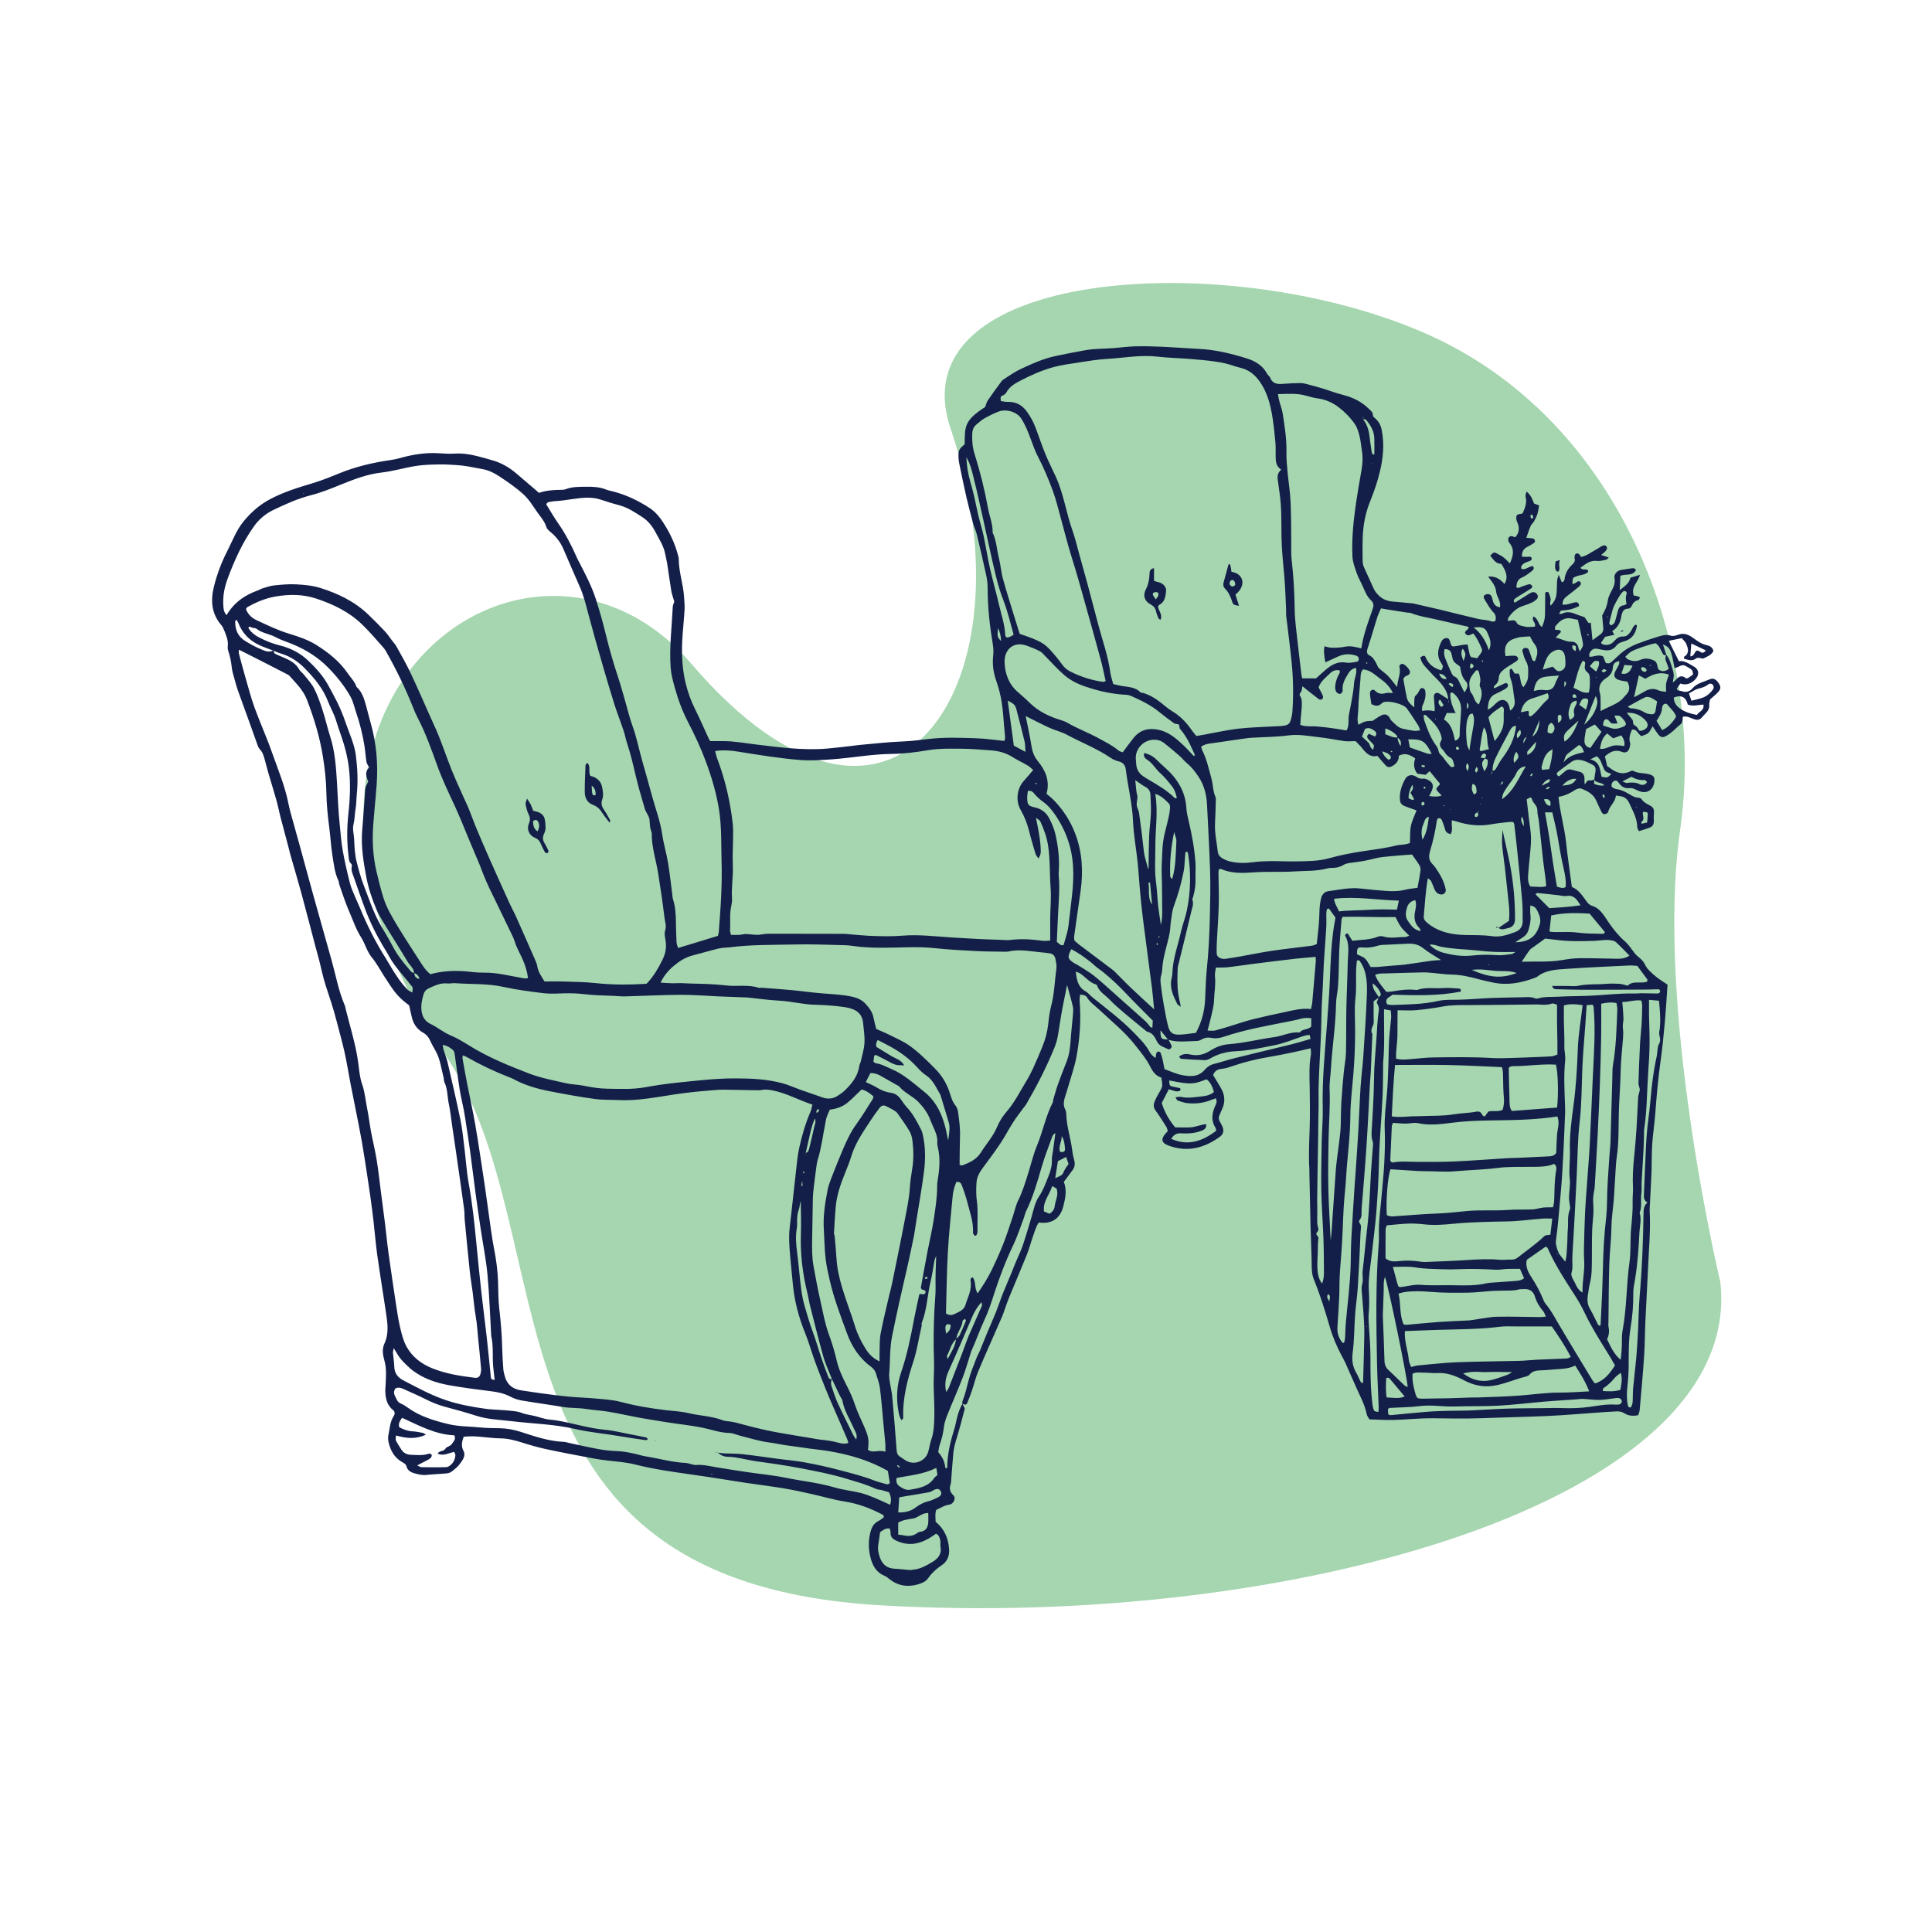 <?xml version="1.0" encoding="UTF-8"?>
<svg id="Laag_1" data-name="Laag 1" xmlns="http://www.w3.org/2000/svg" viewBox="0 0 850.39 850.39">
  <defs>
    <style>
      .cls-1 {
        fill: #131f48;
      }

      .cls-1, .cls-2 {
        stroke-width: 0px;
      }

      .cls-2 {
        fill: #a5d6af;
      }
    </style>
  </defs>
  <path class="cls-2" d="m757.2,564.23s-28.92-120.73-17.63-199.32c11.29-78.6-25.17-180.7-113.3-218.67-88.14-37.97-233.29-27.64-207.39,43.8,36.53,109.97-24.72,206.96-114.61,102.09-70.97-82.8-210.03,17.25-108.39,172.08,54.85,80.41,9.41,231.44,190.92,242.33,181.5,10.88,381.26-46.03,370.41-142.31Z"/>
  <g>
    <path class="cls-1" d="m423.56,617.78c.29.56.57,1.11,1.12,2.19-1.04,3.84-2.09,8.21-3.42,12.49-.73,2.37-1.43,4.72-1.65,7.18-.36,3.94-.63,7.89-.94,11.83-.04.54-.02,1.12-.19,1.62-.68,1.98-.5,3.58,1.2,5.14,1.23,1.13.09,3.81-1.83,4.05-2.16.27-3.8,1.47-5.75,2.3-.62,1.69-.3,3.46-.28,5.24,3.84,3.15,5.64,7.22,5.94,12.12.19,3.07-.89,5.45-3.31,7.06-2.32,1.55-4.29,3.33-5.88,5.6-1.07,1.53-2.65,2.23-4.43,2.75-4.67,1.35-8.89.7-12.72-2.35-.63-.51-1.28-1.06-2.02-1.36-3.53-1.4-5.21-4.27-6.14-7.69-1.06-3.9-1.15-7.82-.08-11.76.56-2.09,1.51-3.77,3.54-4.75.85-.41,1.57-1.07,2.3-1.58.11-.98-.62-1.22-1.19-1.51-5.14-2.65-10.47-4.59-16.25-5.48-4.72-.73-9.33-2.15-14-3.18-4.13-.92-8.27-1.86-12.44-2.55-5.65-.94-11.35-1.63-17.02-2.48-5.41-.81-10.8-1.72-16.2-2.54-6.62-1-13.27-1.85-19.88-2.94-4.31-.71-8.6-1.6-12.85-2.64-3.75-.92-7.56-1.21-11.37-1.63-2.17-.24-4.35-.53-6.49-.94-6.97-1.32-13.95-2.61-20.88-4.1-3.74-.8-7.43-1.89-11.08-3.04-3.01-.95-6.01-1.68-9.2-1.72-2.45-.03-4.91-.34-7.36-.57-2.86-.27-5.72-.53-8.74-.12-.74,2.09-1.21,4.02-.06,6.21,1.13,2.15-.38,4-1.52,5.62-.92,1.32-2.28,2.37-3.56,3.39-.6.48-1.46.8-2.23.88-3,.29-6.02.37-9.01.68-1.83.19-3.51-.23-5.24-.71-1.7-.47-3.04-1.25-3.53-3.05-.28-1.04-1.11-1.43-1.97-1.92-3.29-1.9-5.04-4.94-5.88-8.54-.24-1.04-.34-2.22-.12-3.25.62-2.91.67-6,2.44-8.59.22-.32.24-.78.36-1.2-.16-.36-.22-.87-.5-1.08-2.93-2.21-3.6-5.35-3.67-8.74-.01-.68.09-1.37.12-2.05.17-3.81.56-7.59-.54-11.38-.68-2.33-1.06-4.91.03-7.26,2.09-4.48,1.39-9.07.71-13.65-1.27-8.51-2.67-17.01-3.87-25.53-.68-4.86-1.05-9.76-1.61-14.63-.42-3.67-.91-7.33-1.41-10.98-.41-2.97-.86-5.94-1.32-8.91-.77-4.99-1.5-9.99-2.37-14.97-.85-4.85-1.85-9.67-2.79-14.49-.74-3.76-1.52-7.5-2.24-11.26-.9-4.7-1.64-9.43-2.68-14.09-1-4.52-2.31-8.98-3.45-13.47-1.35-5.3-3.08-10.48-4.8-15.67-1.2-3.62-1.91-7.41-2.87-11.12-.51-1.98-1.09-3.93-1.61-5.91-2.09-7.92-4.12-15.85-6.27-23.76-1.5-5.53-3.16-11.02-4.73-16.53-.3-1.05-.52-2.12-.8-3.17-1.19-4.48-2.4-8.96-3.57-13.45-.65-2.51-1.14-5.06-1.83-7.56-1.1-3.95-2.34-7.86-3.49-11.79-.54-1.84-.99-3.7-1.5-5.55-.51-1.83-.91-3.7-2.33-5.15-.46-.47-.75-1.15-.98-1.79-2.36-6.54-4.63-13.11-7.05-19.62-1.09-2.94-2.18-5.88-2.95-8.92-.47-1.85-1.15-3.68-1.35-5.56-.25-2.47-.72-4.86-1.5-7.21-.21-.64-.38-1.37-.29-2.02.37-2.58-.61-4.85-1.52-7.13-.35-.87-.77-1.76-1.37-2.46-4.33-5.08-4.7-10.86-3.15-17.02,1.34-5.33,3.26-10.49,5.75-15.33,2.3-4.46,4.01-9.27,7.27-13.24,3.24-3.95,6.92-7.23,11.49-9.68,5.96-3.2,12.32-5.15,18.74-7.07,4.05-1.21,8-2.81,11.92-4.41,7.28-2.97,14.85-4.73,22.6-5.85,1.35-.2,2.71-.46,4.02-.84,5.7-1.62,11.47-2.53,17.42-2.13,2.18.15,4.39.29,6.57.14,5.9-.41,11.39,1.47,16.9,3,3.93,1.1,7.52,3.25,10.67,5.98,2.69,2.33,5.4,4.62,8.11,6.93.51.44,1.02.88,1.59,1.38,3.2-1.11,6.45-1.32,9.72-1.34.67,0,1.4-.03,2.01-.27,2.89-1.14,5.92-1.04,8.92-1.09,3.01-.05,6.02.09,8.9,1.23,1.14.45,2.37.66,3.56.98,5.6,1.5,10.78,4.03,15.59,7.16,3.09,2.01,5.31,5.14,7.19,8.33,2.37,4.01,4.26,8.25,5.39,12.8.1.4.24.81.23,1.21-.01,5.76,2.02,11.23,2.35,16.93.1,1.76.31,3.53.22,5.28-.2,3.68-.59,7.35-.86,11.02-.55,7.4-.39,14.78,1.44,21.99.93,3.66,2.2,7.27,3.91,10.7,2.25,4.52,4.26,9.17,6.39,13.75.11.23.35.4.52.58,1.92,0,3.82,0,5.72,0,4.67.01,9.26.87,13.88,1.43,10.47,1.26,20.93,2.73,31.52,1.87,3.54-.29,7.07-.74,10.61-1.13,1.36-.15,2.71-.38,4.08-.5,6.26-.55,12.52-1.29,18.8-1.52,3.99-.15,7.91-.7,11.85-1.14,6.83-.77,13.68-.49,20.52-.26,4.08.14,8.15.75,12.41,1.17.09-.6.34-1.26.27-1.88-.74-6.65-.74-13.4-2.47-19.93-.42-1.58-.88-3.16-1.42-4.7-1.25-3.54-1.76-7.14-1.35-10.9.17-1.6.15-3.28-.12-4.88-1.37-8.25-2.31-16.53-2.31-24.9,0-1.9-.22-3.84-.62-5.69-1.3-6.01-2.69-12-4.13-17.98-.38-1.59-1.14-3.08-1.57-4.66-1.08-3.96-2.14-7.93-3.06-11.93-1.11-4.79-2.07-9.62-3.07-14.43-.19-.93-.35-1.88-.37-2.83-.06-3.36.07-3.58,2.73-5.9-.03-7.99,0-10.6,8.99-16.36.38-.98.61-2.1,1.2-2.97,1.92-2.83,3.96-5.58,5.98-8.33.31-.43.77-.79,1.23-1.07,2.32-1.45,4.55-3.09,7.01-4.24,5.06-2.37,10.1-4.69,15.69-5.87,4.27-.9,8.58-1.74,12.87-2.51,4.15-.74,8.45-.64,12.69-.96,3.14-.23,6.27-.7,9.41-.77,3.95-.1,7.92.01,11.87.19,5.33.24,10.64.68,15.97.93,7.32.33,14.38,2.06,21.29,4.21,3.62,1.13,7.03,3.13,8.94,6.81.31.59,1.04.99,1.27,1.59,1.04,2.76,3.17,3.02,5.69,2.79,2.45-.22,4.91-.3,7.37-.35.95-.02,1.93.12,2.84.37,3.43.94,6.88,1.8,10.22,2.99,2.06.73,4.11,1.37,6.23,1.92,4.15,1.07,7.97,2.94,11.07,6.01.85.84,1.95,1.52,1.84,3.03-.03.37.56.85.95,1.18,1.62,1.37,2.53,3.12,2.93,5.17,1.24,6.31.63,12.53-.91,18.7-.5,1.99-1.04,3.97-1.69,5.91-.78,2.33-1.64,4.63-2.55,6.91-2.01,5-3.01,10.21-3.21,15.57-.13,3.54-.1,7.09-.04,10.64.01.92.24,1.9.61,2.74,1.37,3.13,2.9,6.19,4.25,9.33.45,1.04,1.09,1.81,1.84,2.63,1.88,2.06,4.19,2.93,6.89,3.11,2.32.16,4.63.42,6.94.64.55.05,1.11.03,1.64.14,3.87.87,7.74,1.75,11.59,2.67,5.71,1.37,11.4,2.85,17.13,4.17,1.97.46,4.05.36,5.99,1.14.42.17,1.03-.13,1.5-.21.47-1.44.17-2.82-.63-3.62-1.64-1.65-2.68-3.63-3.86-5.55-.73-1.19-.86-1.87-.06-2.34,1.09-.65,2.37-.44,2.86.56.3.6.44,1.28.6,1.94.38,1.61,1.28,2.65,3.13,2.97.6-2.69-1.48-4.65-1.69-7.04-.22-2.5-1.92-4.4-3.5-6.47,2.78-.33,4.97.7,7.21,3.22,1.92-3.3.41-5.99-1.41-8.85-2.41.02-3.5-1.96-4.87-3.61,1.27-1.45,1.67-1.63,2.67-1.1,1.08.57,2.2,1.11,3.17,1.84.94.7,1.72,1.61,2.8,2.66,1.48-3.25,2.15-6.13-.17-8.99-.17-.21-.39-.44-.43-.69-.07-.51-.21-1.13,0-1.55.31-.63.96-.94,1.73-.68.37.13.75.26,1.23.42,1.63-1.79,1.96-3.79,1.15-6.02-.23-.64-.6-1.27-.67-1.93-.07-.62-.04-1.54.34-1.86.5-.43,1.38-.41,2.37-.65,1.03-2.17,2.11-4.64,1.35-7.53-.14-.54.24-1.21.45-2.15,1.92,1.59,2.61,3.44,3.27,5.26.79.3,1.51.58,2.26.87-.26,1.34-.39,2.56-.75,3.71-.37,1.15-.92,2.26-1.51,3.32-.39.71-1.15,1.23-1.46,1.96-.7,1.61-1.22,3.3-1.92,5.24,1.11.11,2.01.14,2.89.31.88.17,1.26,1.43.57,1.92-1,.7-2.08,1.28-3.16,1.84-1.65.85-2.26,2.2-2.22,4.23.92.04,1.7.13,2.47.08.68-.04,1.54-.26,1.77.51.32,1.07-.73,1.26-1.45,1.58-.62.28-1.33.42-1.88.8-.76.53-1.51,1.18-1.18,2.41,1.92.67,3.26-1.19,5.09-1.2.83,1.05.05,1.78-.67,2.32-1.3.98-2.6,2.04-4.08,2.66-2.01.84-2.43,2.37-2.52,4.22.6.76,1.19.27,1.81.03,1.28-.48,2.56-.97,3.89-1.29.35-.08.94.37,1.23.72.14.17-.05.87-.29,1.04-1.11.78-2.3,1.46-3.45,2.19-1.26.79-2.57,1.53-3.77,2.41-.56.41-.83,1.08-.15,1.8,2.18-1.36,4.36-2.73,6.55-4.08.35-.21.72-.42,1.11-.51.88-.21,1.63.07,2.15.81.54.77.5,1.6-.16,2.24-.58.56-1.25,1.07-1.98,1.41-1.24.58-2.52,1.09-3.83,1.47-2.94.85-4.92,2.87-6.62,5.24-.2.28-.15.75-.26,1.39,1.36.03,3.03-.85,3.77.61.61,1.21,1.57,1.42,2.61,1.67.79.2,1.6.4,2.41.43,1.06.04,2.13-.09,3.1-.14.73-1.71-1.69-2.7-.61-4.46,2.14.84,2.01,3.5,3.72,4.63,1.18-2.77,1.39-3.92,1.39-7.09,0-2.6.01-5.2.06-7.8,0-.2.31-.55.48-.56.36-.02.96.05,1.05.26.37.85.61,1.77.83,2.67.24,1-.65,2.08.13,3.1,1.85-2.29,2.33-3.26,2.53-5.71.15-1.77.1-3.56.22-5.33.04-.6.3-1.18.67-2.58.67,1.61,1.02,2.42,1.36,3.24.26-.06.61-.03.73-.18.24-.31.48-.7.52-1.08.28-2.73,1.64-4.86,3.62-6.67.76-.69,1.11-1.51.8-2.57-.11-.36,0-.81.08-1.2.18-.89,1.1-1.22,1.89-.59.41.32.62.89.84,1.24,2.5-.48,4.08-1.87,5.87-2.8,1.09-.56,2.1-1.29,3.16-1.91.76-.44,1.65-.68,2.21.14.56.81-.03,1.57-.6,2.18-.44.47-.99.85-1.78,1.52,1.25.41,2.17.71,3.39,1.11-.56.5-.8.9-1.11.96-1.34.26-2.74.71-4.04.54-3.1-.39-5.08,1.39-7.37,3.03,1.02,1.31,2.54.23,3.4,1.17-.02.24.05.58-.08.71-1.38,1.32-3.3,1.21-4.95,1.82-1.77.65-1.82.69-1.85,3.47.4-.14.79-.23,1.14-.4.79-.38,1.61-1.55,2.42-.34.5.75-.29,1.53-.94,2.06-1.59,1.29-3.19,2.58-4.82,3.82-1.24.93-2.29,1.93-2.16,3.93.71-.04,1.36.02,1.98-.12,1.2-.26,2.37-.72,3.58-.92,1.2-.2,1.7.53,1.72,1.66-2.44,1.18-4.88,1.9-7.54,1.91-.48,0-.96.67-1.22,1.56.46-.05.99.02,1.38-.18,2.03-1.03,3.96-.59,5.92.23,1.09.46,2.24.79,3.87,1.35.37.55,1.01,1.58,1.75,2.53.11.15.67-.05,1.02-.09,0,0-.02.03-.02.03.23,2.4.46,4.8.73,7.69,1.44-1.07,2.52-1.85,3.58-2.66.96-.73,1.29-1.71,1.16-2.9-.19-1.77-.32-3.54-.48-5.33,1.13-2,2.12-4.02,2.45-6.41.21-1.58.98-3.14,1.76-4.56.94-1.74,1.63-3.44,1.23-5.46-.37-1.86,1.31-3.46,3.06-3.67,1.76-.21,3.5-.58,5.26-.74.37-.03.8.51,1.16.75-1.56,2.99-4.59,1.59-6.91,2.65-.09,2.02-.17,4-.27,6.25,1.98-1.58,4.11-2.82,4.74-5.46,1.31-.39,2.53-.75,4.16-1.24-.81,3.24-4.11,5.36-2.71,9.11.27.04.77.07,1.25.19.47.13.91.35,1.52.6-.34.56-.49,1.11-.75,1.16-1.47.32-2.36,1.25-2.92,2.56-.37.85-.99,1.26-1.9,1.29-1.51.06-2.09,1.1-2.47,2.35-.08.26-.16.53-.2.8-.38,2.82-1.55,5.2-4.04,6.69.37.62.62,1.06.95,1.63-1.37.3-2.69.58-4.07.88-.62.91-1.22,1.8-1.81,2.67.29.27.46.54.68.62,2.03.67,3.73.19,5.17-1.44,1-1.14,2.1-2.06,3.85-1.97,1.68.08,2.68-1.18,3.54-2.46.66-.98.88-2.3,2.16-2.82.17.25.45.48.42.66-.55,3.17-2.09,5.67-5.28,6.62-1.49.44-2.85.79-3.83,2.08-1.4,1.84-3.33,2.26-5.51,1.86-.81-.15-1.63-.25-2.42-.46-.99-.26-1.92-.25-2.72.42-.87.72-1.39,1.62-1.2,3,1.99.18,3.98-1.27,6.13-.07.33.85.72,1.84,1.07,2.74,1.14.49,1.97.17,2.73-.53,1-.93,2.03-1.83,3.02-2.78,2.41-2.31,5.24-3.96,8.33-5.14,2.81-1.07,5.65-2.06,8.53-2.92,1.93-.58,3.86-1.29,6.02-.58.93.31,2.22.02,3.19-.37,2.68-1.08,4.86.03,6.85,1.49,1.78,1.32,3.49,2.54,5.73,3.04,1.28.28,2.65.85,3.01,2.57-.85,1.86-2.74,2.48-4.42,3.31-.39.19-1.03-.19-1.56-.22-.52-.03-1.2-.14-1.53.13-1.81,1.47-3.58.7-5.33.22-.45-1.11.56-1.16.92-1.63,1.32-1.68.59-3.39-.06-5-.34-.84-1.16-1.48-1.95-2.44-1.77.36-3.61.73-5.74,1.16,1.51,3.02,2.94,5.87,4.5,8.98,2.49-.41,4.5,1.21,6.61,2.38,2.39,1.33,2.42,3.85.43,5.79-1.82,1.77-3.86,2.52-6.41,1.67-.59.85-1.12,1.61-1.62,2.32.27.33.39.61.58.67.52.16,1.1.16,1.6.34,1.9.7,3.48.28,4.8-1.24,1.98-2.29,4.92-2.81,7.51-3.94,1.61-.7,2.75-.07,3.84,1.46,1.14,1.6,1.25,2.64-.03,4.08-1.18,1.32-2.62,2.4-3.62,3.28-.19,1.13-.39,1.68-.34,2.2.16,1.65-.51,2.91-1.65,4.02-.59.57-1.13,1.19-1.67,1.81-.82.94-1.79,1.12-2.97.81-1.69-.46-3.2-1.65-5.34-1.22-.07.59-.11,1.23-.23,1.87-.07.39-.12.92-.39,1.13-2.42,1.92-4.4,4.4-7.26,5.75-1.01.48-1.98.18-2.62-.58-.96-1.13-1.73-2.42-2.79-3.94-.72,1.14-1.16,2.26-1.96,2.97-.77.67-1.93.91-2.99,1.36-1.52-.86-1.93-3.25-4.14-2.89-.8,1.88-1.5,3.77-.83,5.88.15.48-.02,1.08-.12,1.62-.38,2.05-1.6,3.06-3.48,2.31-3.08-1.22-5.22.04-7.5,1.98.36,1.53.69,2.97,1,4.29.53.34.89.53,1.2.78,2.76,2.21,5.7,3.21,9.1,1.44.34-.18.91-.29,1.2-.13,2.34,1.33,5.09.79,7.52,1.67,1.45.52,1.9,1.17,1.78,2.76-.3,4.07-3.43,5.99-7.16,4.31-1.26-.57-2.43-1.32-3.87-1.15-1.99.23-3.44-.56-4.54-2.18-.3-.43-.71-.79-.94-1.04-1.2-.24-1.79.28-2.17,1.07-.43.88-.18,1.77.58,2.1.5.22,1.02.47,1.55.53,1.96.23,3.63,1.13,5.31,2.08,1.29.74,2.53,1.63,4.14,1.66.49,0,1.17.28,1.43.66,1,1.42,2.46,2.12,3.91,2.89,1.22.64,1.69,1.67,1.55,3.07-.12,1.21-.09,2.44-.05,3.65.04,1.4-.54,2.42-1.82,2.91-1.5.57-3.05,1.01-4.72,1.54-.3-.62-.73-1.09-.73-1.56-.03-3.98-1.96-7.32-3.55-10.78-.81-1.77-2.07-2.83-4.02-3.05-.53-.06-1.05-.16-1.86-.29-.22,2.93-2.83,4.56-3.42,7.27-.09.44-1.02.88-1.61.97-.38.05-1.03-.46-1.24-.87-.87-1.7-1.62-3.47-2.41-5.21-1.29-2.85-3.89-4.16-6.57-5.2-.73-.28-1.95.1-2.68.58-2.19,1.43-4.48,2.58-7.31,3.04.63,6.89,2.59,13.32,3.3,19.96.7,6.51,1.68,13,2.56,19.7,2.83,1.13,4.51,3.64,6.26,6.08.72,1.01,1.41,1.86,2.75,2.27,2.3.7,3.89,2.47,5.26,4.39.71,1,1.35,2.06,2.05,3.07,2.11,3.03,4.4,5.87,7.22,8.31,1.42,1.23,2.44,2.92,3.64,4.41.17.21.31.45.48.67,1.41,1.75,3.54,2.7,4.56,5.02.84,1.9,2.69,3.44,4.33,4.88,1.61,1.41,3.5,2.49,5.56,3.91-.38,5.29-.69,10.96-1.2,16.61-.53,5.86-1.1,11.72-1.93,17.54-1.08,7.59-1.69,15.22-2.29,22.86-.35,4.49-1.04,8.96-1.34,13.45-.27,4.09-.15,8.21-.31,12.31-.19,5.05-.5,10.1-.75,15.15-.03.54-.07,1.08-.04,1.62.47,8.5-.38,16.97-.73,25.44-.32,7.66-.81,15.3-1.15,22.96-.24,5.19-.22,10.4-.57,15.58-.53,7.91-1.26,15.81-1.95,23.71-.07.77-.43,1.52-.67,2.3-2.24.4-4.28.33-6.07-.86-1.12-.75-2.3-.88-3.52-.83-2.73.11-5.47.32-8.2.51-7.23.5-14.46,1.16-21.7,1.49-9.98.45-19.98.62-29.96,1-6.98.27-13.96.08-20.94.02-5.73-.05-11.47.59-17.21.74-3.53.09-7.08-.15-10.71-.25-.44-.82-1.01-1.49-1.16-2.24-.83-4.23-2.94-7.94-4.63-11.82-1.58-3.64-3.18-7.27-4.81-10.89-.45-.99-1.01-1.94-1.52-2.9-2.17-4.12-4.01-8.35-5.31-12.85-2.06-7.09-4.26-14.14-7.04-20.99-.73-1.81-.89-3.66-.91-5.61-.06-5.74-.37-11.48-.51-17.22-.2-7.91-.34-15.82-.51-23.73-.01-.55.03-1.1,0-1.64-.4-6.02-.07-12.02.11-18.03.18-5.99.13-11.99.02-17.99-.09-4.91-.34-9.86.54-14.75.14-.77-.06-1.6-.11-2.68-2.97.68-5.72,1.36-8.48,1.93-3.21.67-6.44,1.3-9.68,1.85-5.27.89-10.44,2.1-15.5,3.81-1.8.61-3.64,1.3-5.51,1.47-1.9.17-3.07.91-3.77,2.73,1.15,1.91,2.38,3.86,3.52,5.86,1.76,3.08,1.89,6.23.29,9.43-.37.73-.59,1.54-.96,2.27-.54,1.09-.42,2.09.2,3.11.42.7.83,1.43,1.12,2.19.67,1.76.3,3.22-1.26,4.34-6.84,4.94-14.21,6.87-22.45,3.87-3.17-1.15-3.62-2.85-1.32-5.4.27-.3.53-.59.91-1.01-.2-.61-.3-1.32-.64-1.86-1.51-2.41-3.01-4.83-4.69-7.12-.93-1.27-1.06-2.52-.54-3.85.49-1.27,1.12-2.5,1.82-3.67,1.85-3.11,1.88-3.09,1.19-7.06-2.59-.76-3.86-2.77-5.1-5.23-1.58-3.13-3.94-5.89-6.11-8.69-4.7-6.1-10.72-10.88-16.28-16.12-1.77-1.67-3.87-3.01-5.17-5.2-.57-.96-1.71-1.24-3.11-1.26-.06.93-.24,1.83-.17,2.72.64,8.38.11,16.71-1.46,24.93-.82,4.28-2.31,8.43-3.52,12.64-.45,1.58-.93,3.15-1.45,4.7-.61,1.86-.87,3.69.07,5.55.3.59.46,1.32.47,1.99.11,5.52,2.02,10.73,2.64,16.16.17,1.49.54,2.96.91,4.41.4,1.58.1,2.97-.87,4.26-1.23,1.63-2.43,3.28-3.75,5.05,1.42,3.61.69,7.21-.25,10.82-1.4,5.38-5.07,7.85-10.79,7.07-1.26,1.89-1.86,4.13-2.62,6.3-.9,2.58-1.57,5.24-2.58,7.77-2.55,6.33-5.27,12.6-7.85,18.92-.98,2.4-1.76,4.89-2.65,7.32-.33.9-.72,1.77-1.11,2.64-3.29,7.52-6.65,15-9.83,22.56-1.11,2.64-1.76,5.47-2.68,8.19-.66,1.94-1.36,3.87-2.16,5.75-.43,1.02-1.32.71-2.12.39,0-.4-.11-.85.03-1.2,1.15-2.94,1.89-5.97,2.65-9.03.85-3.42,2.3-6.7,3.54-10.02.38-1.01.97-1.94,1.38-2.94,1.1-2.65,2.15-5.32,3.25-7.97,1.31-3.15,2.71-6.26,3.97-9.42,1.11-2.78,2.03-5.64,3.14-8.43,1.42-3.55,3.03-7.03,4.39-10.61,1.4-3.68,3.25-7.15,4.48-10.93,1.26-3.88,2.44-7.78,3.58-11.7.91-3.14,1.5-6.45,3.38-9.21,1.8-2.64,2.8-5.63,3.99-8.53.99-2.38,1.73-4.89,1.6-7.57-.06-1.21.29-2.43.46-3.65.36-2.66.73-5.32,1.09-7.99-.8.44-1.19.99-1.41,1.6-1.57,4.37-3.3,8.69-4.59,13.14-1.94,6.69-3.83,13.39-6.92,19.67-.42.85-.56,1.82-.89,2.71-1.55,4.08-2.87,8.28-4.76,12.21-3.38,7.03-6.11,14.29-8.5,21.7-1.22,3.77-2.45,7.56-4.14,11.13-2.1,4.45-3.65,9.11-5.71,13.57-.23.49-.35,1.03-.52,1.56-1.13,3.5-2.11,7.07-3.44,10.49-2.06,5.34-4.4,10.57-6.53,15.89-.71,1.76-1.41,3.6-1.63,5.46-.33,2.74-.92,5.37-1.84,7.96-.36,1.02-.46,2.13-.7,3.31,1.69,1.97,2.92,4.2,3.1,6.88,0,.08.4.12.85.25,0-6.26,1.52-12.19,3.35-18.07.36-1.17.56-2.39.84-3.59.56-2.39,1.29-4.73,2.6-6.84Zm233.81-266.26c-.08.05-.16.13-.24.13-.05,0-.12-.09-.18-.14.15,0,.3,0,.45-.02-.05-.25-.09-.49-.14-.74.04.25.07.51.11.76Zm-.92-10.02c-.24.19-.49.39-.35.28-.1.14.09-.13.26-.42.19-.67.39-1.34.58-2.01.43-.21,1.04-.3,1.27-.65.96-1.46,1.66-3.11,2.71-4.5,3.31-4.39,5.85-9.08,6.4-14.71-1.47,0-2.17,1.01-2.74,2.09-2.11,3.96-4.28,7.88-6.22,11.92-.87,1.81-1.52,3.8-1.34,5.91-.79.54-.55,1.35-.56,2.1Zm-6.03,16.06c-.83.25-1.45.68-1.27,1.67.03.18.41.48.53.44,1.3-.39,1.05-1.28.65-2.19.36-.03.79,0,.44-.57-.12.22-.24.44-.35.65Zm21.74-33.31c-1.02.49-1.79,1.15-1.58,2.93.64-1.26,1.09-2.14,1.5-3.04.02-.13.06-.25.05-.38,0-.09-.08-.18-.13-.27.05.25.1.51.15.76Zm-18.58,9.53c.28-.67,1.06-1.42.03-1.99-.72-.4-1.18.28-1.52.84-.13.21-.14.49-.27.98.66.03,1.26.05,1.87.08-1.67,2.01-1.7,2.3-.4,5.81,1.23-1.54,1.75-3.13,1.5-4.92-.04-.32-.79-.53-1.21-.8Zm-232.76,255.55c.54-.55,1.27-1,1.59-1.66,1-2.05,1.85-4.16,2.73-6.27.07-.17-.17-.46-.36-.92-.43.37-1.1.66-1.12,1-.14,2.11-1.38,3.77-2.15,5.62-.3.72-.42,1.52-.61,2.29-2.27,1.92-2.68,4.88-4.05,7.3-.13.23.1.65.27,1.54,1.63-3.19,3.41-5.72,3.7-8.9Zm194.29-264.76c.15,1.23.41,2.41,1.36,3.84.52-2.05-.24-3.01-1.43-3.78-.04-.26.02-.6-.13-.76-1.33-1.51-2.98-2.52-5.16-3.28v2.6c1.82.54,3.39,1.65,5.36,1.38Zm-260.46,182.89c1.13-.27,1.36-1.27,1.58-2.15.78-3.13,1.49-6.28,2.2-9.42.24-1.04.87-2.06.22-3.57-1.29,2.99-1.9,5.74-2.5,8.5-.49,2.23-1.01,4.46-1.51,6.72.04.31.08.63.12.94.03,0,.07-.02.1-.02-.08-.33-.15-.66-.23-.99Zm328.84-177.65c-3.46,1.44-4.17,4.64-4.94,7.78-.09.35.12.77.21,1.28,1.11-.11,2.14-.22,3.13-.32.37-1.57.78-2.97,1.02-4.39.25-1.46.35-2.96.5-4.44.09-.1.2-.2.26-.31.04-.07,0-.18,0-.28-.06.23-.12.46-.18.68Zm-83.62-145.39c.1-.25.22-.49.28-.74.02-.07-.13-.18-.2-.28-.01.32-.02.65-.03.97,1.42,2.02,2.42,4.2,2.73,6.68.32,2.55.72,5.09,1.08,7.63.1.67.17,1.35,1.2,1.42,0-2.44.08-4.87-.02-7.29-.12-3.12-1.64-5.69-3.61-7.99-.27-.31-.96-.26-1.43-.41Zm101.87,158.76c-.04.64-.08,1.28-.11,1.84q2.76,1.12,4.55.62c-1.19-1.37-3.4-.84-4.49-2.39.2-1.34.43-2.69.61-4.03.14-1.04-.22-2-1.11-2.47-1.55-.83-3.15-1.7-4.84-2.1-1.55-.37-3.27-.35-4.71.72-1.97,1.46-4,2.85-5.9,4.4-.66.54-.84,1.42.51,1.95.85-.72,1.77-1.5,2.69-2.27.9-.76,1.88-.98,3.04-.62,1.41.44,2.85.76,3.81,1.01,2.46,1.35,1.28,3.53,1.77,5.35.82-.74.93-1.94,2.26-1.67.6.12,1.29-.22,1.92-.33Zm31.74-54.92c-.74.3-1.25.12-1.66-.62-.9-1.63-1.44-3.53-3.12-4.51-2.79.52-9.06,2.62-10.87,3.77-.88.56-1.58,1.39-2.43,2.15.39.45.59.84.9,1.01,1.87,1.04,3.71,1.26,5.82.35,1.91-.83,3.98-.6,5.93.35,1.68.82,1.22,2.6,1.95,3.89,1.47,1.1,2.9.99,4.53-.24-.44-1.23-.78-2.39-1.25-3.49-.41-.97-.19-1.86.11-2.76,1.13,1.25,1.66,2.79,2.16,4.36,1.38,4.32,1.39,4.31.74,7.73.13-.03.29-.01.38-.09,1.56-1.34,2.78-3.75,5.41-1.62.2.16.82-.02,1.13-.22.68-.42,1.3-.95,2.04-1.51-.2-.73-.19-1.57-.6-1.95-.77-.72-1.78-1.17-2.7-1.73-1.84-1.1-3.22.89-4.89.89-1.57-8.35-1.83-8.9-5.12-10.4.53,1.62,1.02,3.13,1.51,4.63Zm-367.26,318.76c-.55,1.03-.56,2.12-.19,3.19.84,2.44,1.59,4.93,2.66,7.27,2.22,4.84,4.62,9.59,6.98,14.37.27.54.68,1.01,1.21,1.77.63-2.18-.48-3.54-1.12-5-1.74-3.99-4.19-7.68-4.95-12.09-.13-.75-.77-1.41-1.12-2.14-1.18-2.44-2.33-4.89-3.49-7.34-1.28-3.3-2.83-6.51-3.79-9.9-2.16-7.61-4.03-15.31-5.99-22.98-.37-1.45-.55-2.95-.91-4.41-2.19-8.79-3.32-17.68-2.99-26.77.17-4.78-.03-9.58-.07-14.36-.47,1.32-.43,2.72-.89,3.94-.6,1.6-.66,3.19-.71,4.83-.04,1.09.08,2.21-.12,3.27-.64,3.55-.35,7.06.13,10.6.4,2.98.66,5.97.98,8.96.54,5.02.94,10.06,2.41,14.94,1.1,3.65,2.09,7.32,3.44,10.9,1.49,3.96,2.61,8.05,3.96,12.06.92,2.71,1.96,5.38,2.98,8.06.27.72.84,1.03,1.61.83Zm240.73-168.01c-.85.62-1.69,1.24-2.34,1.72,0,2.53.02,4.71,0,6.9-.01,1.23.24,2.62-.24,3.64-.64,1.36-1.08,2.51-.31,3.88-.23,5.45-.44,10.91-.68,16.36-.08,1.77-.28,3.54-.38,5.31-.51,9.27-.92,18.55-1.54,27.81-.6,9.14-1.39,18.27-2.13,27.4-.14,1.73.34,3.59-.99,5.12-.18.21-.14.88.06,1.12,1.06,1.23.51,2.68.47,3.96-.31,8.19-.73,16.39-1.24,24.57-.25,3.95-.88,7.87-1.16,11.82-.41,5.58-.35,11.22-1.08,16.76-.44,3.33-.04,6.16,1.63,8.96.63,1.05,1.04,2.23,1.61,3.32.29.55.56,1.25,1.34.98.2-7.3.46-14.54.55-21.78.04-3.13-.23-6.27-.41-9.4-.12-2.04-.37-4.08-.48-6.12-.11-2.05-.59-4.23-.05-6.11.59-2.08-.04-4.02.21-6.02.73-5.97,1.2-11.96,1.92-17.93,1.02-8.43,1.24-16.9,1.74-25.36.23-3.81.58-7.62.85-11.43.05-.66.11-1.39-.1-1.99-.79-2.29-.45-4.59-.31-6.91.29-4.78.55-9.55.74-14.33.16-3.82.12-7.64.31-11.46.21-4.09.6-8.17.9-12.26.31-4.22.4-8.46,1.03-12.63.24-1.59-.33-2.55-.92-3.65.32-.81.62-1.55.91-2.29.32-.39.92-.79.91-1.17-.04-1.41-1.84-3.83-3.54-4.93-.23,2.65,1.66,4.22,2.74,6.15Zm79.34,112.92c.81,1.04,1.62,2.09,2.65,3.42.22-.97.46-1.7.53-2.45.18-2.17.31-4.34.42-6.51.08-1.63.02-3.27.18-4.89.32-3.1-.31-6.3.99-9.3.14-.32.04-.76,0-1.15-.15-1.34-.47-2.67-.45-4,.05-2.72.65-5.48.35-8.14-.47-4.13.18-8.2.06-12.3-.2-6.59.63-13.13,1.52-19.63,1.15-8.42,1.65-16.89,1.96-25.34.23-6.42,1.37-12.68,2.12-19.21-2.87-.44-5.65-.7-8.27.14,0,2.37-.03,4.55,0,6.72.06,3.69.31,7.39.21,11.08-.06,2.2.59,4.38.37,6.48-.72,6.79-.26,13.56-.05,20.34.03.95.05,1.91.01,2.87-.22,5.46-.43,10.91-.7,16.37-.33,6.69-.71,13.37-1.34,20.05-.62,6.54-1.07,13.09-1.99,19.6-.14,1.03.12,2.16.38,3.19.23.92.71,1.77,1.06,2.66h-1.25s0,.09,0,.13c.41-.04.81-.08,1.21-.11ZM120.28,286.37c-2.03-.79-4.1-1.47-6.07-2.38-4.41-2.03-7.57-5.29-9.33-9.85-.18-.45-.49-.86-.8-1.4-.31.43-.56.62-.56.82-.06,3.67,1.25,6.67,4.46,8.61,1.98,1.2,4.01,2.38,6.14,3.27,1.95.81,3.96,2.07,6.24.86.19.47.25,1.19.6,1.38,1.32.71,2.73,1.24,4.11,1.84,2.67,1.15,5.16,2.48,6.64,5.2.44.81,1.36,1.35,1.94,2.1,1.6,2.04,3.46,3.96,4.62,6.23,1.54,3.01,2.65,6.27,3.71,9.5,1.22,3.75,2.05,7.63,3.28,11.39,2.19,6.71,2.65,13.69,3.07,20.63.36,6,.54,12.01,1.17,18,.41,3.94.66,7.91,1.35,11.8.85,4.83,1.98,9.62,3.18,14.39.53,2.1,1.49,4.1,2.32,6.12.62,1.52,1.37,2.99,1.99,4.51,3.2,7.86,7.02,15.4,11.56,22.58,1.31,2.08,2.48,4.25,3.82,6.31,1.19,1.83,2.4,3.68,3.84,5.31,1.02,1.16,1.98,2.56,3.93,3.24.07-.9.26-1.55.12-2.12-.12-.48-.63-.87-.96-1.3-3.21-4.23-7.04-7.99-9.54-12.75-.7-1.33-1.53-2.58-2.3-3.87-3.23-5.41-6.01-11.04-8.21-16.95-1.67-4.48-3.21-9-4.79-13.51-.58-1.66-1.43-3.27-.93-5.14.08-.31-.1-.85-.35-1.06-.95-.82-.95-1.91-1.08-3-.79-6.26-.8-12.53-.12-18.79.74-6.81,1.05-13.63.23-20.45-.56-4.61-1.69-9.12-3.23-13.52-.54-1.54-1.05-3.09-1.57-4.63-.52-1.55-.96-3.14-1.57-4.65-.88-2.15-1.99-4.2-2.82-6.36-2.16-5.61-5.91-10.13-10.01-14.34-2.95-3.03-6.45-5.47-10.64-6.7-1.16-.34-2.27-.88-3.44-1.29Zm62.08,141.83c.05,1.43.56,2.46,2.33,2.67-.44-1.36-1.16-2.22-2.42-2.59-.08-2.11-1.83-3.28-2.79-4.88-3.01-5.05-6.21-9.99-9.25-15.02-1.69-2.8-3.5-5.57-4.74-8.57-1.88-4.53-3.42-9.2-4.32-14.07-1.22-6.6-2.28-13.2-1.77-19.94.45-5.99.98-11.98,1.31-17.98.08-1.47.71-2.57,1.39-3.79-.94-2.16-1.65-4.33.47-6.29-.4-.64-.87-1.15-1.08-1.76-.26-.76-.34-1.6-.44-2.41-.21-1.62-.31-3.26-.57-4.88-.8-5.13-2.03-10.16-3.72-15.08-.79-2.31-1.28-4.78-2.44-6.88-2.65-4.79-6.11-9.04-9.95-12.95-4.36-4.44-9.56-7.68-15.27-10.1-2.63-1.12-5.43-1.93-7.93-3.29-2.65-1.44-5.81-1.64-8.22-3.6-.47-.38-1.29-.36-1.95-.48-.53-.1-1.06-.97-1.7.02,1.13,1.97,2.87,3.28,4.82,4.29,2.92,1.51,5.95,2.72,9.16,3.51,4.6,1.13,8.75,3.27,12.18,6.48,3.49,3.27,6.72,6.84,9.05,11.09,1.37,2.51,2.75,5.02,4.02,7.58.96,1.95,1.8,3.97,2.6,6.01.89,2.29,1.61,4.65,2.51,6.93,1.34,3.43,2.58,6.92,3.03,10.55.69,5.56.95,11.16.38,16.77-.22,2.18-.18,4.39-.55,6.53-.39,2.27-.35,4.58-.92,6.87-.5,2.01.2,4.31.3,6.48.15,3.4.29,6.82,1.14,10.12.89,3.44,1.81,6.89,3.1,10.19,2.18,5.6,4.03,11.35,6.94,16.63,1.85,3.35,3.95,6.56,5.69,9.97,1.95,3.83,4.59,7.11,7.35,10.33.59.69,1.09,1.63,2.26,1.54Zm331.78,29.42c-1.13-1.39-2.27-2.78-3.37-4.13.11,3.84.24,4,3.49,4.04.48.93,1.03,1.83,1.41,2.8.28.72-.78,1.82-1.43,1.5-1.79-.9-3.94-1.28-4.96-3.36-.96-1.95-1.95-3.93-4.44-4.37-3.28-2.69-6.59-5.34-9.82-8.09-2.28-1.94-4.59-3.88-6.64-6.05-1.84-1.95-4.4-3.28-5.43-5.98-.09-.23-.25-.55-.44-.61-3.02-.87-4.83-3.5-7.37-5.06-.4-.24-.87-.35-1.63-.65.4,3.68.98,6.78,4.27,8.66,1.16.67,2.04,1.82,3.1,2.68,6.26,5.07,12.75,9.89,18.37,15.7,2.36,2.45,4.82,4.84,6.52,7.87.64,1.15,1.42,2.31,2.89,3.07.14-.88.16-1.54.36-2.13.1-.3.54-.64.84-.66.33-.02.87.25.98.52.38,1.01.67,2.07.91,3.13.3,1.31.52,2.64.81,4.1,2.69.93,5.2,2.16,7.85,2.64,3.49.63,7.08.92,9.85-2.35,1.01-1.19,2.4-2.18,4.1-2.59,2.92-.72,5.77-1.71,8.69-2.44,8.62-2.14,17.27-4.18,25.9-6.31,2.61-.65,5.18-1.47,7.89-2.25-.14-.67-.24-1.17-.36-1.77-1.81.06-3.3.67-4.84,1.21-3.35,1.17-6.7,2.5-10.16,3.21-5.88,1.2-11.77,2.49-17.81,2.78-3.87.19-7.54,1.15-10.93,3.15-.78.46-1.8.79-2.69.76-3.4-.1-6.8-.34-10.2-.6-.28-.02-.52-.55-.89-.96,1.6-1.29,3.33-1.3,5.07-.91,3.14.71,5.93.02,8.62-1.68,2.45-1.55,5.18-2.65,8.06-2.86,6.84-.5,13.47-2.23,20.24-3.14,3.73-.5,7.19-2.48,11.09-2,1.2-1.74,3.65-1.05,5.12-2.66v-3.65c-1.64-.14-3.06-.22-4.55.22-1.83.54-3.73.87-5.6,1.25-9.5,1.91-19.07,3.54-28.28,6.67-1.72.59-3.47.89-5.25.55-1.69-.32-3.22-.19-4.71.73-.56.35-1.29.58-1.95.59-4.22.08-8.48.75-12.66-.56Zm123.34-149.79c.02.45.04.91.06,1.36.07,0,.14-.02.21-.03-.1-.42-.19-.85-.29-1.27-.07-1.81-.67-3.34-1.66-4.94-1.83-2.97-4.55-5.07-6.76-7.64-1.58-1.84-3.56-3.4-3.82-6.05,1.59-.82,1.89-.87,2.33.16,1.28,2.98,3.54,4.72,6.87,5.64.23-.52.63-1.06.66-1.62.02-.49-.31-1.05-.62-1.48-2.2-3.07-1.61-6.17-.15-9.29.51-1.09,1.34-1.88,2.51-1.82,1.11.06,1.33,1.14,1.6,2.1.48,1.66.79,1.79,2.62,1.41,1.58-.33,3.16-.61,4.94-.69.33,1.65.6,3.1.94,4.54.09.37.39.69.59,1.03.97.17,1.89.33,2.69.47,2.27-2.97,2.46-3.14,1.9-4.44-.95-2.22-1.97-4.43-3.62-6.44-1.28.57-2.59,1.56-3.6-.11-.33-1.35,2.12-1.57,1.36-2.86-4.33-.98-8.47-1.83-12.56-2.85-4.23-1.06-8.61-1.55-12.71-3.18-.49-.19-1.09-.11-1.63-.19-2.97-.46-5.94-.93-8.91-1.4-.78-.12-1.56-.28-2.58-.46-.59,1.39-1.2,2.6-1.61,3.87-.97,2.99-1.82,6.01-2.75,9.02-.52,1.7-1.12,3.38-1.63,5.09-.34,1.14-.25,2.17,1,2.77,1.44.7,2.15,2.06,2.89,3.36.41.71.59,1.61,1.15,2.15,1.27,1.24,2.8,2.21,4.04,3.48,1.31,1.34,2.4,2.88,4.04,4.89.13-3.43,1.78-5.93,1.01-8.85-.22-.82.84-1.58,1.6-1.29,1.21.46,3.11,2.61,3.05,3.58-.09,1.4-1.46,1.45-2.31,2.05-.2.15-.3.44-.64.97.46,2.53.91,5.34,1.51,8.12.35,1.63,1.22,2.63,3.32,4.39,0-1.11-.06-2.18.02-3.24.05-.66.08-1.56.49-1.9,1.02-.82,1.5-1.9,2.08-2.98.14-.26.73-.44,1.07-.39.35.05.74.37.95.69.21.32.25.77.29,1.17.21,2.11-.39,4.03-1.3,5.92-.3.62-.13,1.46-.17,2.28q2.66-.56,5.49.12c.03-.56.1-1.08.06-1.6-.1-1.64-.29-3.27-.36-4.9-.06-1.26,1.11-1.96,2.26-1.37.6.31,1.15.74,1.72,1.1.79.5,1.58.99,2.36,1.51Zm-321.62,331.51c.94.13,1.88.33,2.82.38,2.72.14,5.47.05,8.17.35,5.17.57,10.31,1.36,15.46,2.04,3.8.5,7.63.81,11.4,1.48,5.64,1,11.23,2.26,16.78,3.74,4.89,1.3,9.78,2.55,14.5,4.4,1.52.6,3.14.95,4.71,1.41.64.19,1.31.49,1.95-.42-.27-1.71-.57-3.57-.85-5.29-8.15-4.64-16.79-7.13-25.74-8.66-2.96-.51-5.97-.79-8.95-1.2-2.98-.41-5.96-.89-8.94-1.25-2.94-.36-5.82-1.06-8.77-1.43-4.17-.53-8.25-1.86-12.36-2.87-1.73-.42-3.43-1.25-5.16-1.29-4.03-.1-7.77-1.51-11.63-2.3-5.77-1.18-11.62-1.68-17.4-2.68-3.5-.61-7.02-1.09-10.52-1.74-4.44-.82-8.84-1.85-13.29-2.59-3.37-.57-6.81-.73-10.19-1.26-3.36-.53-6.76-.3-10.11-.87-6.06-1.03-12.17-1.83-18.23-2.87-1.73-.3-3.46-.93-5.02-1.74-2.73-1.42-5.61-1.98-8.63-2.35-6.11-.75-12.22-1.54-18.27-2.63-5.54-1-10.87-2.78-15.51-6.15-1.21-.87-2.3-1.91-3.38-2.95-.98-.95-1.95-1.94-2.76-3.03-.86-1.15-1.55-2.44-2.62-4.17-.2,1.05-.4,1.54-.36,2.01.16,2.05.53,4.08.58,6.13.07,2.96,1.59,4.8,4.09,6.09,6.07,3.15,12.06,6.45,18.59,8.65,5.74,1.94,11.64,2.99,17.6,3.83,1.76.25,3.54.3,5.32.43,1.63.12,3.28.16,4.9.35,1.76.2,3.61.26,5.23.89,1.63.63,3.25.94,4.94,1.24,2.01.36,3.94,1.11,5.94,1.55,1.47.32,2.99.36,4.48.59,7.29,1.16,14.34,3.53,21.74,4.18,3.66.32,7.27,1.27,10.89,1.95,2.41.45,4.82.92,7.22,1.44.26.06.44.48.69.77-.4.2-.65.44-.86.41-3.91-.57-7.82-1.11-11.71-1.78-6.46-1.12-13-1.65-19.42-3.14-9.2-2.15-18.7-2.32-28.05-3.45-5.15-.62-10.35-.74-15.36-2.34-4.56-1.46-9.17-2.73-13.79-3.96-2.92-.78-5.69-1.88-8.39-3.24-3.17-1.6-6.45-3.02-9.69-4.49-1.25-.56-2.52-1.12-3.93-.32-.6.99-.74,2.06-.19,3.09.69,1.28.97,2.82,2.6,3.48,1.12.46,2.17,1.15,3.17,1.87,5.33,3.85,11.47,5.66,17.74,7.19,4.7,1.14,9.52,1,14.27,1.5,2.85.3,5.74.25,8.61.33,3.02.09,5.91.61,8.84,1.54,6.22,1.99,12.44,4.2,19.09,4.45.81.03,1.61.32,2.41.49,4.28.91,8.54,1.91,12.84,2.69,2.69.49,5.43.82,8.15.89,2.91.08,5.7.68,8.5,1.32,1.33.3,2.64.76,3.98.97,5.94.92,11.74,2.64,17.79,2.93,1.6.08,3.21,1.01,4.77.89,2.95-.23,5.7.5,8.52.97,4.58.76,9.16,1.49,13.76,2.17,5.68.84,11.42,1.35,17.03,2.5,7.09,1.46,14.33,2.15,21.32,4.21,3.79,1.12,7.78,1.53,11.63,2.46,2.11.51,4.15,1.35,6.17,2.17,2.26.92,4.45,1.99,6.81,3.05.69-2.07.4-3.72-.49-5.5-1-.3-2.03-.64-3.07-.92-.92-.24-1.95-.23-2.79-.63-4.23-1.98-8.71-3.14-13.15-4.5-6.56-2-13.26-3.25-19.94-4.55-6.71-1.31-13.49-2.2-20.26-3.18-3.92-.57-7.73-1.8-11.74-1.86-1.69-.02-3.21-.64-4.39-1.94l-.09.06ZM99.72,270.75c3.36-5.66,8.14-8.88,13.84-10.89.64-.23,1.22-.65,1.87-.84,1.7-.5,3.39-1.15,5.13-1.33,3.26-.34,6.57-.66,9.84-.48,3.53.19,7.16.51,10.51,1.56,7.74,2.43,15.04,5.89,21.03,11.58,2.57,2.45,5.07,4.97,7.5,7.56,1.21,1.29,2.17,2.8,3.25,4.21.58.75,1.27,1.44,1.72,2.27,2.05,3.7,4.17,7.37,6,11.18,3.78,7.89,7.14,15.97,10.8,23.92,2.91,6.31,5.01,12.99,7.6,19.45,1.68,4.18,3.6,8.26,5.42,12.38.66,1.5,1.42,2.96,2.03,4.48,1.13,2.79,2.12,5.63,3.27,8.41,1.89,4.53,3.83,9.05,5.82,13.54,2.88,6.5,5.81,12.99,8.75,19.46,1.01,2.23,2.2,4.37,3.2,6.61,2.85,6.36,5.64,12.74,8.44,19.13.33.75.63,1.54.75,2.34.38,2.53,1.84,4.49,3.19,6.71,2.77,0,5.49-.08,8.21.02,4.79.16,9.6.19,14.35.71,7.52.82,15.01.74,22.31.3,2.89-2.84,5.19-6.89,6.96-10.39,1.29-2.54,1.87-5.1,1.55-7.91-.2-1.76-.8-3.7-.28-5.25.68-2.05-.1-3.77-.31-5.57-.76-6.51-1.75-13-2.77-19.48-.93-5.91-2.93-11.64-2.84-17.72,0-.38-.23-.77-.35-1.16-.5-1.57-.46-3.2-.63-4.8-.18-1.64-1.57-3.1-2.06-4.75-1.48-4.98-2.93-9.97-4.12-15.03-1.09-4.67-2.18-9.32-3.7-13.88-.6-1.81-.93-3.71-1.53-5.51-1.3-3.88-2.82-7.69-4.05-11.59-1.89-5.99-3.66-12.02-5.4-18.06-2.01-6.96-4.01-13.93-5.86-20.93-1.15-4.36-2.18-8.74-4.03-12.89-2.45-5.49-4.79-11.03-7.19-16.55-1.16-2.66-2.82-4.95-5.02-6.87-.92-.8-2.11-1.65-2.43-2.71-.75-2.47-2.41-4.3-3.83-6.27-1.98-2.77-3.66-5.75-6.24-8.1-3.26-2.97-6.85-5.41-10.5-7.84-2.44-1.63-4.95-2.86-7.85-3.34-2.02-.33-4.03-.8-6.05-1.13-1.61-.26-3.24-.48-4.87-.58-2.73-.17-5.48-.35-8.21-.29-3.27.07-6.57.15-9.79.65-5.11.79-10.06,2.34-15.26,2.92-6.26.71-12.17,3-18.02,5.37-4.31,1.75-8.66,3.51-13.15,4.65-5.63,1.43-10.82,3.81-16.01,6.25-3.54,1.66-6.57,4.11-8.81,7.24-5.13,7.16-8.74,15.15-11.77,23.37-1.37,3.71-2.11,7.63-1.83,11.67.1,1.39.12,2.73,1.4,4.22Zm103.98,193.76c-.05.62-.17,1.03-.11,1.4.67,3.77,1.34,7.54,2.07,11.3,1.18,6.03,2.55,12.03,3.58,18.08,1.49,8.77,2.78,17.57,4.11,26.37.65,4.32,1.19,8.65,1.82,12.98.75,5.14,1.36,10.32,2.37,15.41.93,4.72,1.53,9.45,1.69,14.25.13,3.83.07,7.68.51,11.48.69,5.98,1.19,11.96,1.32,17.98.06,2.99.28,5.98.49,8.97.06.81.3,1.61.48,2.41.91,4.11,3.49,6.34,7.64,6.88,2.7.35,5.38.85,8.09,1.2,4.21.55,8.41,1.13,12.64,1.53,3.95.38,7.92.45,11.87.83,3.67.35,7.41.54,10.95,1.48,6.63,1.76,13.33,2.87,20.12,3.67,3.12.37,6.31.48,9.35,1.2,5.17,1.24,10.57,1.33,15.6,3.27.87.34,1.88.3,2.83.46.94.16,1.89.29,2.82.52,2.78.71,5.54,1.51,8.33,2.18,3.18.76,6.38,1.5,9.6,2.08,5.25.96,10.52,1.78,15.78,2.66,1.08.18,2.14.43,3.23.55,2.72.28,5.43.6,8.07,1.35,1.43.41,2.87.7,4.46.11-.2-.67-.29-1.2-.51-1.69-2.55-5.9-5.14-11.77-7.67-17.68-1.29-3.02-2.5-6.07-3.7-9.12-1.05-2.66-2.09-5.33-3.05-8.03-1.41-3.99-2.57-8.08-4.16-12-2.85-7.04-4.72-14.27-5.39-21.83-.33-3.68-.73-7.36-1.06-11.04-.4-4.49-.8-8.98-.26-13.49.33-2.71.61-5.42.91-8.13.59-5.29,1.14-10.59,1.76-15.88.43-3.67.71-7.38,1.5-10.97,1.2-5.47,2.77-10.87,5.01-16.03.36-.84.48-1.79.79-3.01-5.99-1.98-11.38-5.03-17.47-6.25-1.62-.33-3.22-.53-4.89-.2-.93.19-1.91.12-2.87.11-4.09-.06-8.19-.15-12.28-.21-1.37-.02-2.75-.07-4.11.04-4.37.36-8.74.7-13.09,1.22-4.33.52-8.65,1.21-12.96,1.9-5.67.9-11.35,1.63-17.11,1.4-3.7-.15-7.43-.01-11.08-.51-6.5-.89-12.97-2.07-19.41-3.32-5.65-1.09-11.19-2.62-16.29-5.42-.6-.33-1.25-.56-1.89-.81-6.5-2.54-12.79-5.51-18.84-8.98-.44-.26-.95-.4-1.56-.65Zm360.27-257.76c-2.29-1.51-2.4-3.45-2.47-5.38-.08-2.18.09-4.39-.11-6.56-.4-4.21-.8-8.43-1.54-12.58-.72-4.04-1.79-8.03-3.77-11.68-1.86-3.42-4.23-6.4-7.94-7.96-1.5-.63-3.15-.88-4.69-1.42-2.85-1-5.75-1.64-8.76-2.06-3.66-.52-7.31-.82-10.99-1.12-4.77-.38-9.55-.47-14.32-1.02-7.38-.85-14.74.58-22.11,1.01-4.08.23-8.15.9-12.2,1.53-4.04.63-8.14,1.15-12.06,2.28-4.7,1.35-9.18,3.34-13.56,5.6-2.62,1.35-5.02,2.68-6.49,5.34-.3.54-.89,1.12-1.46,1.28-1.38.4-1.05,1.35-.97,2.52.99.13,2.03.39,3.06.37,3.4-.07,6.07,1.21,8.13,3.93,1.75,2.32,3.13,4.81,4.14,7.52,1.44,3.84,2.73,7.73,4.28,11.52,1.4,3.41,3.1,6.71,4.63,10.07,3.41,7.51,4.52,15.73,7.25,23.45,1.23,3.47,2.05,7.08,3.05,10.63,1.29,4.61,2.58,9.23,3.83,13.85,1.53,5.67,2.99,11.36,4.5,17.04,1.87,7,4.34,13.84,5.31,21.07.23,1.73.85,3.4,1.29,5.13.94.21,1.73.38,2.52.57,3.26.81,6.94.34,9.55,3.16.14.15.54.02.8.09,2.81.79,5.3,2.19,7.59,3.96,1.84,1.42,3.58,3.02,5.56,4.21,3.63,2.16,6.37,5.13,8.72,8.55.53.77,1.17,1.47,1.85,2.31,1.15-.2,2.21-.37,3.27-.56,5.11-.91,10.18-2.1,15.32-2.68,5.84-.65,11.74-.75,17.61-1.08,4.58-.25,5.09-.68,5.9-5.05.05-.27.11-.54.13-.81.55-7.25.45-14.5-.24-21.72-.66-6.92-1.62-13.81-2.42-20.72-.12-1.08-.02-2.19-.08-3.28-.23-4.65-.34-9.3-.74-13.93-.53-5.99-1.19-11.96-1.28-17.98-.09-6.29.09-12.6-.8-18.85-.29-2.03-.57-4.07-.84-6.11-.2-1.52-.14-3.01,1.52-4.46Zm-242.22,204.75c1.34,0,2.55.05,3.75-.02.95-.05,1.9-.38,2.84-.36,2.18.04,4.45.62,6.53.22,2.34-.46,4.62-.35,6.93-.35,9.84,0,19.69.02,29.53.05.96,0,1.91.13,2.87.21,2.73.22,5.45.52,8.18.64,4.91.21,9.82.37,14.74-.04,7.26-.61,14.51.32,21.73.78,7.1.45,14.2.85,21.31,1.03,1.5.04,3.03.26,4.5.07,4.8-.61,9.56-.29,14.32.37,1.03.14,2.1-.05,3.28-.09,0-3.53-.03-6.78,0-10.03.06-4.37.51-8.77.18-13.12-.47-6.27-.15-12.58-1.14-18.84-.58-3.72-1.87-7.13-3.4-10.49-.23-.5-.92-.79-1.92-1.59.5,2.53.91,4.37,1.22,6.23.33,2.02.67,4.05.8,6.09.23,3.52.16,3.53-.87,5.65-.5-.76-1.09-1.34-1.3-2.02-1-3.27-1.98-6.55-2.8-9.87-.83-3.35-2.04-6.51-3.77-9.51-2.34-4.07-1.65-9.53,1.5-12.93,1.36-1.46,2.61-3.02,4.02-4.66-.94-.78-1.59-1.49-2.4-1.96-2.24-1.31-4.61-2.41-6.81-3.79-2.98-1.88-6.23-2.69-9.68-2.9-3.82-.23-7.65-.66-11.47-.69-5.33-.04-10.65-.26-15.99.64-5.25.88-10.6,1.56-15.91,1.62-8.81.1-17.43,1.74-26.17,2.37-4.63.33-9.33.68-13.94.32-9.28-.71-18.47-2.26-27.66-3.72-3.22-.51-6.47-.74-9.98-.23.34,1.23.53,2.3.91,3.29,3.02,7.96,5.08,16.16,6.31,24.57.36,2.43.68,4.89.7,7.34.04,5.18-.35,10.36-.13,15.53.2,4.78-.72,9.51-.35,14.28.08,1.07-.11,2.2-.35,3.26-.79,3.51-.29,7.08-.53,10.61-.04.64.26,1.3.42,2.05Zm-216.6-125.53c0,.94-.09,1.36.01,1.72.95,3.56,1.89,7.13,2.91,10.66,1.29,4.46,2.46,8.97,4.05,13.33,2.38,6.54,5.28,12.89,7.58,19.46,2.62,7.46,5.72,14.77,7.26,22.59.55,2.81,1.4,5.57,2.15,8.34.9,3.3,1.85,6.58,2.75,9.88,1.99,7.25,3.94,14.51,5.95,21.75,2.71,9.73,5.46,19.45,8.19,29.17,1.84,6.57,3.03,13.33,5.74,19.65.27.62.34,1.32.51,1.98.48,1.85.95,3.71,1.45,5.56,1.6,5.94,3.21,11.87,4.01,18,.4,3.11.67,6.32,1.7,9.24,1.25,3.54,1.47,7.21,2.23,10.81.67,3.2,1.01,6.47,1.61,9.69.8,4.29,1.86,8.53,2.56,12.84.77,4.72,1.26,9.48,1.88,14.22.58,4.47,1.19,8.94,1.74,13.41.54,4.34.94,8.7,1.54,13.04,1.05,7.58,2.17,15.15,3.32,22.72.53,3.51,1.06,7.04,1.88,10.49.65,2.77,1.37,5.63,2.71,8.1,2.5,4.58,6.49,7.68,11.35,9.64,6.01,2.42,12.35,3.42,18.73,4.18,1.32.16,2.12-.32,2.49-1.6.22-.77.37-1.62.3-2.41-.38-4.36-.82-8.71-1.26-13.06-.35-3.4-.54-6.83-1.13-10.19-.61-3.45-.87-6.95-1.32-10.41-.4-3.1-.96-6.19-1.28-9.3-.79-7.48-1.5-14.97-2.21-22.46-.15-1.63-.05-3.3-.28-4.92-1.23-8.94-2.53-17.86-3.81-26.79-.47-3.25-.96-6.49-1.44-9.74-.48-3.25-.8-6.53-1.49-9.74-.67-3.16-.48-6.49-1.93-9.5-.28-.59-.18-1.35-.35-2.01-1.04-3.95-1.47-8.08-3.52-11.73-.8-1.43-1.64-2.85-2.3-4.34-.68-1.57-1.62-2.79-3.13-3.65-2.77-1.57-4.44-3.98-5.1-7.1-.37-1.72-.78-3.44-1.13-4.98-3.99-3.02-5.63-4.76-8.3-8.73-.84-1.25-1.67-2.5-2.48-3.77-1.85-2.87-3.45-5.94-5.61-8.55-2.24-2.7-2.95-6.08-4.79-8.97-2.18-3.4-3.49-7.37-5.13-11.11-.71-1.63-1.35-3.29-1.96-4.96-.84-2.3-1.63-4.63-2.41-6.95-.22-.64-.2-1.38-.49-1.98-1.62-3.39-1.95-7.09-2.55-10.7-.69-4.18-.88-8.43-1.44-12.63-.68-5.14-1.18-10.29-1.27-15.47-.08-5.21-.68-10.34-1.49-15.49-1.37-8.71-3.92-17.04-7.06-25.23-1.62-4.22-4.83-7.24-7.7-10.52-.34-.39-.9-.61-1.38-.86-3.14-1.63-6.29-3.25-9.44-4.86-3.64-1.85-7.29-3.69-11.39-5.76Zm94.86,146.75c-1.09.06-2.2.25-3.28.15-3.04-.29-5.6,1.06-8.2,2.25-1.03.47-1.71,1.35-2.06,2.45-.74,2.37-1.24,4.77-.94,7.27.32,2.61,1.45,4.64,3.92,5.83,3.08,1.48,5.7,3.73,8.9,5.07,2.88,1.21,5.6,2.86,8.26,4.52,8.27,5.16,17.28,8.79,26.31,12.27,5.2,2,10.79,3.01,16.25,4.28,2.51.58,5.17.56,7.7,1.07,3.49.71,6.96,1.29,10.54,1.33,5.47.06,10.93.37,16.37-.6,4.57-.82,9.16-1.54,13.78-2.01,8.56-.87,17.1-1.93,25.73-1.93,7.13,0,14.23.27,21.14,2.15,2.75.75,5.37,1.96,8.07,2.92,3.22,1.14,6.46,2.25,9.69,3.36,2.36.81,4.61.51,6.67-.86,1.13-.75,2.26-1.54,3.22-2.49,3.04-3.01,5.64-6.3,6.19-10.77.06-.53.43-1.01.55-1.54.61-2.78,1.52-5.55,1.68-8.36.17-2.98-.33-6-.62-8.99-.31-3.24-2.26-5.22-5.25-6.15-1.42-.45-2.93-.67-4.42-.86-3.79-.48-7.6-.73-11.44-.82-5.33-.12-10.53-1.55-15.88-1.82-4.75-.24-9.49-.93-14.23-1.42-.27-.03-.55.02-.82,0-3.82-.14-7.63-.28-11.45-.44-5.6-.24-11.2-.73-16.8-.7-8.06.04-16.13.48-24.19.69-1.89.05-3.78-.15-5.67-.24-3.96-.19-7.94-.19-11.86-.66-3.14-.38-6.25-.54-9.39-.45-3.01.08-6.05.32-9.01-.03-5.97-.71-11.96-1.49-17.83-2.78-7.17-1.58-14.42-1.12-21.63-1.67Zm222.36,80.07c.6.06,1.06.25,1.39.11,3.08-1.2,6.07-2.56,7.92-5.52,2.39-3.81,5.45-7.16,7.22-11.4.99-2.37,2.43-4.66,4.11-6.6,3.54-4.08,5.9-8.87,8.67-13.42,1.14-1.86,2.16-3.81,3.07-5.79,1.43-3.11,2.75-6.26,4.05-9.42,1.31-3.18,2.19-6.47,2.57-9.91.3-2.71.62-5.44,1.31-8.06,1.44-5.46,1.55-11.08,2.32-16.62.18-1.31-.2-2.72-.44-4.06-.24-1.32-1.05-2.25-2.42-2.47-1.47-.23-2.95-.36-4.43-.51-4.61-.45-9.21-1.38-13.86-.31-.4.09-.82.1-1.23.09-4.1-.07-8.21-.04-12.31-.25-6.29-.32-12.59-.63-18.85-1.3-3.98-.43-7.92-.49-11.89-.4-6.96.15-13.93.46-20.89-.19-2.31-.22-4.62-.67-6.93-.73-7.52-.19-15.05-.49-22.57-.3-9.16.22-18.36.03-27.48,1.18-1.76.22-3.57.17-5.28.57-3.86.91-7.65,2.08-11.5,3.05-3.27.83-6.02,2.62-8.51,4.74-2.25,1.91-4.19,4.16-5.67,7.25,2.58.11,4.76.39,6.91.25,2.06-.14,4.07.09,6.1.14,5.33.13,10.63.21,15.94.85,4.72.57,9.58-.51,14.25,1.02.36.12.81-.05,1.22-.02,4.36.33,8.72.62,13.08,1.03,4.76.45,9.5,1.14,14.26,1.51,4.35.33,8.69.5,12.98,1.51,2.13.5,3.91,1.38,5.32,2.86,1.68,1.78,3.21,3.73,3.69,6.29.3,1.6.76,3.17,1.2,4.95,1.84.82,3.74,1.57,5.56,2.49,3.05,1.53,6.25,2.87,9.01,4.82,4.12,2.93,7.7,6.53,11.28,10.12,3.18,3.18,5.34,6.89,6.65,11.14.57,1.84,1.11,3.62,2.4,5.17.65.78,1,1.95,1.14,2.99.48,3.51.96,7.02.83,10.59-.15,4.08-.13,8.16-.18,12.57ZM108.29,268.16c.8,2.2,2.5,3.83,4.58,4.79,4.72,2.19,9.44,4.49,14.39,5.99,4.23,1.29,8.32,2.65,12.06,5,5.37,3.37,10.27,7.28,13.86,12.59,1.28,1.89,3.02,3.5,3.71,5.77,2.47,2.22,3.4,5.22,4.22,8.28.74,2.77,1.47,5.54,2.22,8.3,2.37,8.62,3.11,17.48,2.46,26.41-.43,5.99-1.08,11.97-1.51,17.97-.49,6.86-.14,13.68,1.44,20.39.91,3.85,1.86,7.71,3.04,11.48.72,2.33,1.74,4.61,2.91,6.75,3.85,7.08,8.37,13.76,12.7,20.55,1.44,2.26,2.85,4.65,5.08,6.38,4.78-1.33,9.54-1.61,14.34-1.34,3,.17,6,.71,8.99.65,6.23-.12,12.15,1.59,18.2,2.56.46.07.96-.13,1.45-.21-.47-3.23-1.39-6.08-2.67-8.82-.81-1.73-1.7-3.42-2.46-5.17-.6-1.38-.93-2.87-1.58-4.22-3.42-7.15-6.93-14.25-10.36-21.39-.95-1.97-1.78-4-2.62-6.02-.52-1.25-.93-2.55-1.45-3.8-1.63-3.91-3.29-7.8-4.93-11.7-2.01-4.78-3.88-9.62-6.06-14.32-2.76-5.96-5.62-11.87-7.85-18.06-2.6-7.21-5.15-14.43-8.72-21.24-.76-1.45-1.38-2.98-1.99-4.5-3.39-8.52-7.41-16.73-11.93-24.7-.34-.59-.76-1.14-1.21-1.65-2.97-3.4-5.9-6.79-9.16-9.96-5.78-5.62-12.69-8.91-20.16-11.42-6.02-2.02-12.19-1.97-18.28-.89-4.27.76-8.37,2.5-12.19,4.68-.21.12-.3.43-.56.83Zm188.53-3.28c-.55-1.91-1.09-3.31-1.34-4.76-.67-4.04-1.2-8.11-1.83-12.16-.21-1.34-.59-2.66-.83-3.99-.63-3.58-2.65-6.6-4.29-9.71-1.37-2.6-3.3-5.06-5.91-6.72-3.11-1.98-6.16-4.09-9.81-5.07-2.77-.75-5.53-1.57-8.24-2.5-4.04-1.38-8.17-.92-12.2-.35-2.43.34-4.85.77-7.31.9-.82.04-1.65.1-2.44.29-.72.17-1.68-.08-2.17,1.21,1.71,2.73,3.4,5.68,5.34,8.47,3.22,4.63,5.75,9.61,8.03,14.74.38.86.83,1.7,1.26,2.53,2.71,5.22,5.43,10.45,7.23,16.06,1.67,5.2,3.14,10.47,4.43,15.77,1.49,6.12,3.21,12.15,5.2,18.12,1.09,3.24,1.98,6.54,2.94,9.82,1.19,4.06,2.13,8.2,3.58,12.16,1.74,4.77,2.69,9.74,4.05,14.59,1.51,5.38,3.05,10.76,4.51,16.15,1.49,5.53,3.58,10.89,4.42,16.62.63,4.31,1.9,8.52,2.62,12.82.79,4.71,1.27,9.48,1.89,14.22.07.53.07,1.09.24,1.6,1.13,3.43,1.29,6.97,1.33,10.53.03,2.87.12,5.75.28,8.62.04.77.41,1.53.67,2.44,5.9-1.8,11.62-3.55,17.52-5.35.12-.51.36-1.16.4-1.82.38-5.31.82-10.63,1.05-15.95.21-4.74.32-9.49.18-14.25-.23-7.91.1-15.8-1.16-23.7-1.16-7.21-3.22-14.11-5.73-20.9-2.22-6.02-4.96-11.85-7.92-17.56-2.53-4.88-4.41-10.03-5.85-15.3-.75-2.73-1.53-5.48-1.75-8.41-.67-9.06.5-18.02.93-27.02.04-.78.47-1.55.67-2.16Zm299.85,61.33c-2.02,0-3.7.24-5.29-.05-3.89-.7-7.77-1.32-11.71-1.78-4.19-.49-8.25-1.25-12.56-.68-5.27.7-10.64.7-15.97,1.02-.96.06-1.91.15-2.86.29-5.27.75-10.55,1.53-15.82,2.28-1.35.19-2.63.48-3.78,1.41.21.68.31,1.22.55,1.68,1.95,3.8,2.78,7.97,3.93,12.03.77,2.74.67,5.7,1.84,8.39.25.59.15,1.35.13,2.03-.09,3.14-.14,6.28-.32,9.41-.25,4.39.79,8.66,1.26,12.97.09.83.8,1.8,1.52,2.29,1.1.75,2.4,1.33,3.69,1.65,3.35.83,6.76.82,10.19.37,2.55-.34,5.15-.46,7.73-.49,3.83-.04,7.67.21,11.5.12,4.9-.11,9.79-.06,14.63-1.45,4.85-1.39,9.86-2.31,14.86-3.06,4.74-.71,9.49-1.27,14.15-2.44,1.31-.33,2.7-.32,4.05-.54.76-.12,1.49-.38,2.21-.58.13-2.7-.05-5.21.44-7.58.48-2.36,1.63-4.57,2.47-6.81-1.86-.66-3.66-1.22-5.39-1.93-1.05-.43-1.77-1.26-1.9-2.48-.34-3.41.69-6.51,2.3-9.41,1-1.81,3.08-2.19,4.89-.95.98.67,1.86.95,3.03.81.62-.08,1.35.19,1.95.48,2.22,1.06,2.76,2.4,1.89,4.67-.32.84-.81,1.63-1.25,2.5q3.78.61,5.53-.27c-3.5-3.37-2.42-2.75-.65-5.03-1.5-1.83-3.03-3.7-4.64-5.65-.68.62-1.15,1.05-1.78,1.62-1.2-.17-2.53-.36-3.66-.52-1.69-2.25-1.65-4.5-.9-6.72-2.32-1.6-4.47-2.59-7.22-1.16.07,2.25-1.21,3.72-3.2,4.71-1,.49-1.87.35-2.59-.45-1.19-1.31-2.33-2.66-3.66-4.2-3.07.77-4.94-1.15-6.69-3.39-.83-1.07-1.85-1.99-2.9-3.1Zm-13.61-41.78c2.17.89,4.46.74,6.75.55,1.49-.12,2.98-.57,4.45-.51,1.55.06,3.08.54,4.95.9.88-6.02,3.02-11.64,4.99-17.3.04-.13.07-.26.11-.39.42-1.29.24-2.44-.79-3.38-1.78-1.62-2.62-3.79-3.56-5.92-.87-2-2-3.9-2.72-5.94-.85-2.44-1.83-4.97-1.95-7.5-.33-6.97.28-13.93,1.21-20.84.78-5.82,1.82-11.6,2.81-17.38.46-2.72.62-5.41.16-8.15-.36-2.16-.5-4.37-1.02-6.48-.45-1.83-.99-3.78-2.02-5.31-1.91-2.83-4.32-5.29-7.05-7.41-2.76-2.14-5.83-3.51-9.31-4-1.61-.23-3.21-.61-4.76-1.09-4.14-1.29-8.33-.91-12.81-.81.23,1.2.36,2.12.59,3.01.48,1.85,1.21,3.65,1.5,5.52.89,5.67,1.77,11.33,1.66,17.11-.06,2.86.22,5.73.48,8.58.4,4.35,1.11,8.67,1.33,13.02.28,5.73.21,11.47.3,17.21.04,2.87-.14,5.76.19,8.6.8,7.07,1.22,14.15,1.31,21.26.03,2.59.22,5.2.5,7.78.78,7.2,1.65,14.4,2.5,21.6.06.52.24,1.03.33,1.42h6.09c1.27-1.13,2.76-2.54,4.33-3.86,2.58-2.16,5.3-3.73,8.95-3.06,1.54.28,3.24-.17,4.84-.42.71-.11.93-1.58.38-2.08-.2-.18-.39-.42-.63-.5-2.82-.97-5.6-.93-8.33.38-1.78.85-3.59,1.65-5.44,2.49q-1-4.91-.33-7.1Zm-96.38,15.4c-.72-3.14-1.28-6.09-2.06-8.99-2.32-8.57-4.71-17.13-7.12-25.68-1.81-6.44-3.58-12.89-5.6-19.26-1.86-5.86-3.32-11.81-4.95-17.73-1.13-4.08-2.1-8.23-3.57-12.19-1.89-5.12-3.99-10.17-6.54-15.04-1.32-2.53-2.26-5.26-3.25-7.95-1.09-2.95-2.25-5.85-3.93-8.54-2.13-3.42-6.94-4.4-9.73-3.42-2.3.81-4.51,1.95-6.65,3.14-1.29.72-2.4,1.78-3.55,2.73-1.24,1.03-1.72,2.4-1.79,3.99-.12,3.02.1,5.98,1.02,8.9,2.46,7.83,4.45,15.78,5.91,23.85.65,3.6,2.17,7.05,2.04,10.79,1.72,3.5,1.8,7.41,2.75,11.11.78,3.04.97,6.24,1.81,9.26,1.63,5.92,3.52,11.77,5.31,17.65.67,2.21,1.38,4.41,2.05,6.54,1.35.47,2.52.84,3.66,1.27,6.74,2.55,7.78,3.29,12.43,8.88.87,1.05,1.72,2.13,2.5,3.24.97,1.38,2.16,2.45,3.67,3.2,4.56,2.29,9.35,3.85,14.41,4.55.24.03.5-.13,1.18-.32Zm-35.22,15.37c.9,4.55,1.86,8.65,2.49,12.81.4,2.62,1.1,4.86,2.87,7.01,3.28,4.01,5.41,8.57,3.83,14.38,1.06.93,2.28,1.84,3.31,2.91,4.12,4.3,7.3,9.25,9.38,14.8,3.05,8.11,3.49,16.52,2.3,25.05-.93,6.63-1.91,13.25-2.83,19.87-.09.65.05,1.34.08,1.91.73.65,1.31,1.25,1.96,1.74,4.91,3.7,9.83,7.36,14.73,11.07.76.57,1.42,1.28,2.1,1.96,2.04,2.03,4.02,4.11,6.1,6.09,3.22,3.06,6.51,6.05,10.21,9.47-.34-3.43-.54-6.27-.9-9.08-1.33-10.42-2.75-20.83-4.07-31.25-.48-3.79-.85-7.6-1.2-11.41-.4-4.34-.64-8.7-1.09-13.04-.63-5.96-1.75-11.89-2-17.86-.33-7.83-2.26-15.39-3.23-23.11-.22-1.72-1.21-2.94-3.09-3.39-1.17-.28-2.37-.77-3.36-1.44-6.12-4.18-13.04-6.83-19.52-10.32-2.43-1.31-5.1-1.88-7.57-3.01-3.47-1.59-6.85-3.36-10.49-5.16Zm-64.31,284.02c0-1.72-.04-2.81,0-3.89.11-2.73-.06-5.52.44-8.18,1.09-5.76,2.53-11.45,3.84-17.16.37-1.6.84-3.18,1.16-4.78,1.88-9.23,3.81-18.46,5.56-27.71.91-4.83,1.99-9.63,2.31-14.56.17-2.72.55-5.45,1.01-8.14.72-4.23.67-8.46.15-12.68-.18-1.46-.57-3.01-1.31-4.26-1.6-2.7-3.45-5.24-5.26-7.81-.37-.53-.95-.95-1.51-1.29-1.04-.63-2.14-1.17-3.22-1.73-1.35-.7-2.24-.59-3.22.68-1.26,1.61-2.44,3.29-3.57,5-3.37,5.13-6.95,10.15-8.79,16.13-.76,2.47-1.71,4.88-2.69,7.27-2.02,4.94-3.77,9.96-4.23,15.32-.33,3.8-.52,7.61-.74,11.42-.02.38.25.77.29,1.17.3,3.39.64,6.78.84,10.17.26,4.26,1.23,8.39,2.42,12.43,1.69,5.75,3.94,11.34,5.69,17.08,1.09,3.58,2.73,6.86,4.69,9.98,1.37,2.18,3.06,4.12,6.14,5.55Zm236.78-208.44c.46-2.58.98-5.11,1.32-7.67.1-.74-.13-1.66-.52-2.31-.97-1.61-2.12-3.1-3.22-4.68-3.11.24-6.23.43-9.34.75-2.44.25-4.93.4-7.27,1.04-3.45.94-6.94,1.47-10.47,1.89-1.07.13-2.23.36-3.12.92-1.47.93-2.98,1.28-4.66,1.27-.82,0-1.66.06-2.44.27-4.82,1.29-9.78.98-14.68,1.31-5.86.39-11.74-.03-17.62.4-4.9.36-9.87.58-14.56-1.52-.17-.08-.49.16-.91.31-.04.59-.13,1.25-.12,1.92.05,4.51.25,9.02.13,13.53-.14,5.46-.57,10.91-.85,16.37-.08,1.64-.1,3.28-.08,4.92.02,1.26.82,2.01,1.93,2.36.63.2,1.36.27,2.02.18,2.3-.32,4.59-.72,6.88-1.13,4.44-.79,8.86-1.72,13.32-2.38,5.94-.87,11.92-1.51,17.88-2.29.64-.08,1.25-.42,2.04-.7.32-3.05.67-6.04.93-9.03.31-3.66.04-7.37.94-11,.46-1.83,1.54-3.03,3.27-3.25,4.73-.61,9.41-1.74,14.25-1.15,3.53.43,7.08.7,10.63,1,3.01.25,6,.25,8.98-.5,1.57-.4,3.21-.51,5.33-.83Zm-193.6,178.49c2.34-3.38,4.45-6.71,6.17-10.26,1.84-3.81,3.6-7.68,5.15-11.62,1.55-3.94,2.81-7.99,4.17-12,.79-2.33,1.26-4.81,2.34-6.99,1.89-3.83,3.12-7.86,4.39-11.9,1.27-4.05,2.22-8.22,3.84-12.12,2.63-6.32,3.89-13.13,7.03-19.24.18-.34.09-.81.2-1.2.66-2.22,1.26-4.47,2.04-6.65,1.19-3.34,2.47-6.66,3.79-9.96,1.35-3.37,1.64-6.9,1.88-10.46.23-3.41.66-6.8.93-10.21.1-1.21.22-2.49-.05-3.65-.66-2.93-1.54-5.81-2.52-9.44-.8,3.97-1.48,7.16-2.09,10.37-.36,1.88-.62,3.78-.96,5.67-.66,3.75-.93,7.59-2.38,11.18-3.54,8.76-7.85,17.14-12.59,25.31-.34.59-.83,1.08-1.23,1.63-1.53,2.1-3.15,4.14-4.54,6.32-1.91,2.99-3.54,6.17-5.5,9.12-2.43,3.64-5.04,7.16-7.65,10.67-1.5,2.01-2.76,4.15-2.93,6.64-.18,2.71-.21,5.48.15,8.17.59,4.37.19,8.72.27,13.08,0,.27,0,.55-.04.82-.09.92-.71,1.64-1.14,1.31-.37-.29-.79-.83-.77-1.24.1-2.63-.27-5.18-.97-7.7-.69-2.5-1.3-5.02-2.03-7.51-.58-1.96-1.23-3.9-1.98-5.8-.35-.88-.98-1.66-2.4-1.31-.8,1.92-1.39,4.04-1.59,6.2-.79,8.31-1.67,16.62-2.13,24.95-.49,8.84-.56,17.71-.81,26.64,1.17.9,2.51.93,3.81.28,1.83-.91,4.06-1.74,4.67-3.76,1.05-3.49,3-6.83,2.36-10.72-.09-.57-.17-1.37.93-1.65,1.57,1.96.6,4.77,2.18,7.02Zm-49.25-92.99c1.87.91,3.4,1.52,4.78,2.37,1.9,1.17,3.89,2.02,6.09,2.32,2.06.28,3.52,1.32,4.65,3.02.83,1.25,1.72,2.48,2.73,3.58,2.62,2.86,4.36,6.26,6.1,9.66.54,1.07.78,2.31,1.01,3.51.92,4.89.91,9.85.29,14.72-.97,7.7-2.37,15.35-3.58,23.01-.28,1.75-.47,3.52-.82,5.25-.89,4.4-1.81,8.79-2.79,13.17-1.24,5.6-2.58,11.18-3.82,16.79-1.06,4.8-2.07,9.61-3.05,14.42-1.12,5.5-.79,11.11-1.29,16.67-.12,1.33.17,2.7.36,4.04.28,1.89.77,3.76.95,5.66.72,7.9,1.4,15.8,1.96,23.7.1,1.37.4,2.35,1.58,3.06.82.49,1.58,1.09,2.39,1.6,3.67,2.3,8.69.44,9.92-3.72.54-1.83.77-3.76,1.4-5.56,1.07-3.03,1.19-6.2,1.3-9.3.18-4.88-.23-9.77-.28-14.66-.03-3.55.29-7.1.15-10.64-.3-7.66-.16-15.3.21-22.95.15-3.14.54-6.27.48-9.4-.09-4.59.08-9.16.27-13.76-.37.73-.67,1.49-.81,2.27-.53,2.82-.85,5.68-1.54,8.46-1.56,6.22-1.62,12.76-4.03,18.8-.14.35.08.83-.01,1.22-1.23,5.18-1.96,10.48-3.61,15.56-2.63,8.09-4.84,16.26-4.5,24.89.01.3-.38.61-.7,1.1-.98-1.28-1.16-2.6-1.4-3.92-1.09-5.9-.73-11.65,1.24-17.38,2.62-7.64,4.18-15.56,5.68-23.49.69-3.61,1.52-7.19,2.28-10.75.38,0,.66-.03.92,0,.69.1,1.51.24,1.74-.58.34-1.21-.8-1.13-1.49-1.43-.21-.09-.31-.4-.54-.71.99-5.41,1.97-10.9,3.02-16.39.87-4.56,1.98-9.08,2.67-13.67.73-4.86,1.52-9.73,1.5-14.68,0-.82.06-1.65.2-2.46.85-5.01,1.3-10.02.03-15.04-.13-.53-.22-1.09-.17-1.63.23-2.42-.67-4.55-1.62-6.68-.5-1.11-1.01-2.23-1.44-3.37-1.12-3.01-2.95-5.51-5.15-7.82-2.56-2.68-6.17-4.02-8.54-6.91-.16-.2-.45-.31-.69-.44-2.5-1.42-5-2.83-7.49-4.25-1.32-.75-2.69-1.26-4.5-1.23-.61,1.19-1.21,2.37-2.03,3.98Zm284.99-114.44c-.47-.02-1.01-.12-1.53-.06-2.72.31-5.45.55-8.14,1.04-5.11.93-10.07.41-14.97-1.15-.72-.23-1.45-.38-2.36-.62-.37,2.15.63,4.13-.59,6.16-.64-.32-1.49-.51-1.91-1.03-.48-.59-.58-1.49-.85-2.25-.37-1.02-.67-2.07-1.14-3.04-.31-.63-.91-1.01-1.77-.59-.12.31-.35.67-.4,1.05-.63,4.48-1.65,8.87-2.94,13.2-.12.39-.23.79-.3,1.19-.3,1.56-.08,2.99,1.01,4.23.54.62,1.13,1.2,1.6,1.87,2.04,2.93,3.84,5.98,4.54,9.54.31,1.55-.93,2.64-2.49,2.27-1.16-.28-1.91-1.03-2.36-2.09-.54-1.26-.99-2.55-1.59-3.78-.19-.4-.72-.65-1.4-1.23-1.04,5.93-1.3,11.5-1.82,17.03-.05.59.3,1.36.72,1.81.73.79,1.6,1.48,2.5,2.08,4.6,3.09,9.81,3.96,15.22,4.09,3.83.09,7.7-.06,11.46.5,3.76.56,7.02-.55,10.35-1.8,2.14-.8,3.31-2.42,3.31-4.71,0-3.14.02-6.3-.25-9.42-.71-8.03-1.58-16.05-2.4-24.07-.32-3.12-.7-6.24-1.07-9.36-.03-.25-.24-.48-.43-.84Zm-162.49-30.41c2.32.55,4.06,1.51,5.55,3.02,1.15,1.17,2.36,2.28,3.59,3.36,5.41,4.81,9.08,10.52,9.48,17.99.09,1.76.53,3.51.93,5.24,1.45,6.13,2.61,12.31,3.06,18.6.17,2.31-.08,4.64.02,6.96.11,2.76-.27,5.43-1.03,8.07-.14.49-.47,1.08-.32,1.48.66,1.71-.1,3.29-.45,4.82-1.88,8.11-3.92,16.19-5.9,24.28-.09.38-.13.79-.14,1.18-.06,1.76-.16,3.53-.13,5.29.03,1.77.09,3.54.32,5.29.25,1.86.71,3.69,1.2,6.14-.89-.69-1.43-.9-1.62-1.29-1.72-3.57-3.49-7.11-2.42-11.32.37-1.44.31-2.99.47-4.49.57-5.42,2.43-10.55,3.6-15.84.71-3.2,1.95-6.28,2.61-9.48,1.71-8.24,1.87-16.56.55-24.88-.07-.42-.08-1.17-1.13-.82-.07.58-.16,1.23-.21,1.88-.19,2.18-.18,4.39-.59,6.52-1,5.24-2.49,10.36-4.34,15.38-.74,2.01-.94,4.24-1.26,6.39-.29,1.88-.27,3.82-.63,5.68-.97,4.96-2.75,9.74-3.16,14.83-.1,1.22-.16,2.49-.53,3.64-.53,1.66-.26,3.26-.05,4.88.33,2.58.68,5.15,1.14,7.71.57,3.22,1.14,6.46,1.93,9.63.74,2.95,1.97,3.91,4.99,3.84,2.44-.06,4.86-.51,7.29-.79,2.44-4.57,3.73-9.26,4.02-14.25.26-4.51.28-9.04.75-13.52.83-8.04,1.2-16.1,1.38-24.17.14-6.3.28-12.6.09-18.89-.3-9.84-.88-19.67-1.35-29.51-.21-4.45-1.25-8.62-3.75-12.41-1.52-2.31-3.21-4.41-5.34-6.17-1.04-.86-1.87-1.98-2.89-2.87-2.27-1.97-4.54-3.93-6.91-5.77-1.44-1.12-3.17-1.58-5.03-1.44-4.22.33-7.62,4.06-7.45,8.22.03.82.15,1.64.19,2.46.12,2.2,1.1,3.93,2.85,5.22.77.57,1.6,1.05,2.42,1.54,4.11,2.46,8.31,4.78,11.71,8.24.11.11.44.01.91.01-.38-1.97-1.01-3.77-2.18-5.25-1.6-2.04-3.26-4.1-5.19-5.81-2.02-1.8-3.26-4.3-5.62-5.79-.82-.52-1.85-1.25-1.39-3.03Zm111.57,113.24c-.02,3.92-.07,7.31-.06,10.7.01,3.51-.73,7-.59,10.62,1.84.5,3.45.41,5.08.3,3.81-.25,7.58-.8,11.43-.85,8.62-.11,17.23-.26,25.84.27,2.72.17,5.47.04,8.2-.03,4.1-.11,8.19-.29,12.29-.45,1.91-.08,3.82-.12,5.73-.3.76-.07,1.5-.45,2.44-.75,0-1.75.02-3.37,0-4.99-.05-3.14-.14-6.27-.17-9.41-.03-2.45,0-4.89,0-7.54-.78-.2-1.65-.73-2.25-.51-2.02.74-4.04.52-6.08.41-.82-.04-1.64-.01-2.46,0-9.3.1-18.59.25-27.89.26-3.83,0-7.63-.1-11.43.6-3.89.71-7.82,1.25-11.76,1.63-2.56.24-5.16.05-8.32.05Zm-89.77-111.95c.2-.11.4-.22.61-.33-.73-1.58-1.44-3.16-2.19-4.73-1.18-2.48-2.65-4.77-4.42-6.88-.37-.44-.12-1.47-.51-1.8-.5-.42-1.49-.22-2.04-.61-2.23-1.58-4.43-3.21-6.54-4.94-3.63-2.99-7.79-5.04-12.04-6.92-.73-.33-1.54-.64-2.33-.67-5.07-.25-10.04-1.16-14.89-2.59-4.46-1.31-8.78-2.87-12.45-5.99-3.04-2.58-5.62-5.58-8.42-8.38-.77-.77-1.47-1.71-2.4-2.2-1.8-.95-3.72-1.7-5.63-2.41-6.06-2.26-10.2,1.68-9.95,7.42.21,4.83,1.81,9.37,5.64,12.76,1.74,1.54,3.51,3.03,5.15,4.67,4.09,4.08,9.11,6.42,14.56,8.03.78.23,1.55.54,2.25.95,4.33,2.56,9.08,4.28,13.5,6.71,3.11,1.71,6.29,3.21,9.01,5.53.48.41,1.21.52,1.9.79,1.65-2.2,3.14-4.3,4.75-6.31,2.84-3.54,6.55-4.52,10.92-3.62,4.51.94,7.8,3.79,11,6.81,1.58,1.49,3.02,3.13,4.52,4.71Zm-135.67,306.29c0-1.64.07-2.57-.01-3.49-.27-3.13-.6-6.26-.9-9.39-.48-5.04-.85-10.09-1.49-15.11-.27-2.15-1.09-4.23-1.71-6.33-.36-1.2-1.01-2.21-2.06-2.98-5.14-3.74-8.53-8.8-10.68-14.68-2.87-7.82-5.87-15.61-7.71-23.77-.69-3.06-1.39-6.11-1.75-9.25-.49-4.23-.51-8.46-.78-12.69-.39-5.94.52-11.72,1.64-17.49.34-1.73.94-3.43,1.58-5.08,1.68-4.32,3.38-8.64,5.21-12.9,1.67-3.88,3.43-7.69,5.96-11.15,2.57-3.52,4.8-7.3,7.15-10.98.19-.3.18-.74.28-1.16-1.62-1.38-3.23-2.57-5.2-3.02-2.09,1.99-3.98,3.95-6.05,5.7-2.24,1.89-4.97,2.82-7.96,3.2-.5,1.18-1.03,2.29-1.41,3.44-.3.9-.4,1.86-.59,2.79-1.05,5.22-1.67,10.54-3.26,15.66-.4,1.29-.55,2.68-.74,4.03-.39,2.83-.74,5.67-1.07,8.5-.17,1.49-.35,2.99-.38,4.48-.13,6.16-.19,12.31-.31,18.47-.07,3.83-.07,7.66.6,11.43.95,5.38,2,10.75,3.2,16.08,1.01,4.49,1.8,9.04,3.36,13.41,1.38,3.85,2.65,7.77,3.55,11.75.92,4.06,2.64,7.78,4.5,11.38,1.45,2.8,2.69,5.6,3.69,8.59,1.08,3.23,2.62,6.31,3.99,9.44,1.95,4.49,2.22,6.01,1.67,10.23,2.25,1.75,4.77-.23,7.67.89Zm220.71-104.16c1.62.84,3.11.52,4.59.41,4.09-.3,8.18-.61,12.27-.87,2.72-.17,5.46-.22,8.18-.4,3.38-.22,6.75-.63,10.12-.94,6.15-.58,12.3-.04,18.44-.5,3.54-.26,7.11-.06,10.66-.22,1.48-.07,2.94-.63,4.43-.8,1.44-.16,2.91-.1,4.49-.14.19-1.09.46-2.01.49-2.94.15-4.36.09-8.73.83-13.07.16-.92.38-2.17-.84-3.08-3.42,1.44-7.11,1.25-10.79,1.29-4.65.05-9.34-.11-13.93.47-6.38.82-12.8.93-19.19,1.5-3.65.32-7.35.01-11.03-.03-1.78-.02-3.55-.02-5.33-.12-3.93-.22-7.87-.5-11.79-.75-1.19,3.34-2.02,13.55-1.61,20.19Zm1.91-23.42c.25.09.52.3.74.25,3.54-.67,7.1-.28,10.65-.27,5.47.02,10.94.06,16.4-.18,7.8-.35,15.58-.97,23.37-1.45,1.5-.09,3.01-.08,4.51-.14,4.51-.2,9.02-.41,13.53-.65,1.22-.06,2.49-.09,3.46-1.53.1-2.47.15-5.2.35-7.91.19-2.68,1.31-5.34.14-8.13-9.69,1.53-19.39,1.6-29.11,1.74-5.74.09-11.47.26-17.2,1.02-4.98.65-10.04,1.3-15.13.17-1.67-.37-3.53.23-5.3.22-1.87-.01-3.74-.23-5.56-.35-.26.64-.53,1.01-.55,1.39-.26,5.04-.48,10.09-.69,15.13,0,.22.24.46.37.69Zm101.73-70.4c.16,1.94.33,3.42.4,4.91.07,1.36.21,2.76-.02,4.08-.19,1.1-.18,2.11-.04,3.2.16,1.21.06,2.46-.02,3.69-.34,4.91-.96,9.81-1.04,14.73-.1,6.4-.71,12.77-.82,19.17-.11,6.14.03,12.31-.88,18.43-.28,1.89-.38,3.81-.51,5.72-.27,4.1-.47,8.2-.75,12.3-.29,4.21-1.02,8.36-1.08,12.61-.08,5.59-.79,11.17-.96,16.76-.25,8.33-.26,16.67-.36,25-.01.82-.13,1.67.04,2.46.42,1.95.17,3.79-.67,5.38,2.28,4.95,3.84,7.31,6.02,9.04.29-2.3.44-4.43.51-6.58.06-2.05-.1-4.14.28-6.14,1.89-9.97,1.67-20.15,3.07-30.17.7-4.98.25-10.1.73-15.12.37-3.92.78-7.82.66-11.77-.06-2.05.25-4.11.15-6.16-.22-4.39.02-8.74.48-13.11.45-4.21.79-8.44,1.07-12.67.31-4.64.45-9.29.74-13.92.06-.91.45-1.8.64-2.71.07-.33.06-.7,0-1.03-.15-.79-.53-1.57-.51-2.35.17-5.6.37-11.2.65-16.8.16-3.14.55-6.27.74-9.41.16-2.73.21-5.47.24-8.2,0-.64-.24-1.28-.39-1.99-2.8-.35-5.28.6-8.38.67Zm-31.64,102.42c.29-2.52.55-4.81.82-7.08-1.59,0-3.03-.09-4.45.02-5.04.39-10.06,1.12-15.1,1.22-8.06.16-16.12.26-24.14,1.06-4.22.42-8.42.71-12.66.24-2.29-.25-4.62-.42-6.92-.34-3.12.11-6.22.49-9.55.77-.17.57-.52,1.2-.53,1.83-.05,4.21-.03,8.42-.03,12.67,1.83,1.68,4.06,1.45,6.22,1.23,3.01-.32,5.99-.26,8.97.25.8.14,1.63.18,2.44.15,6.01-.25,12.02-.43,18.01-.83,4.92-.33,9.81-.58,14.73-.14,1.62.14,3.28-.13,4.92-.07,1.17.04,2.1-.26,3-.99,1.47-1.2,3.04-2.28,4.52-3.46,2.35-1.86,4.81-3.63,6.92-5.73.9-.9,1.71-.49,2.82-.78Zm38.25-118.31c-1.43-.08-2.39-.23-3.33-.18-9.29.46-18.59.83-27.87,1.5-4.44.32-9.05.44-12.83,3.44-.31.25-.73.37-1.12.51-5.98,2.28-12.09,3.41-18.47,2.05-2.26-.48-4.51-.99-6.74-1.59-3.84-1.05-7.68-1.88-11.7-1.92-2.32-.02-4.64-.41-6.96-.6-1.77-.15-3.55-.38-5.32-.34-5.62.1-11.23.3-16.85.47-1.34.04-2.72-.11-4.18.64,1.08,2.98,3.11,5.13,4.91,7.46.95-.06,1.78-.03,2.57-.18,3.38-.63,6.77-1.04,10.22-.7.27.03.57.11.8.02,3.72-1.35,7.6-.52,11.39-.82,2.31-.18,4.65.08,6.98.21.56.03.99.42.8,1.36-9.87,1.95-19.91,1.65-30.1,1.36-.97,1.1-3.67,1.44-2.31,4.25.74.09,1.55.3,2.35.27,6.7-.24,13.43-.27,20.03-1.76,3.09-.7,6.26-.47,9.4-.56,4.78-.13,9.54-.58,14.32-.77,4.37-.18,8.74-.19,13.12-.3,2.05-.05,4.1-.31,6.08.52.32.14.78.08,1.14-.02,2.93-.88,5.96-.57,8.94-.75,4.64-.29,9.29-.21,13.93-.43,6.56-.31,13.09-1.15,19.68-.97.96.03,1.92-.13,2.87-.13,1.91,0,3.82.07,5.73.1.67,0,1.37.07,2.01-.08.26-.06.59-.6.58-.91,0-.31-.4-.86-.63-.86-1.5-.02-2.99.12-4.49.13-9.72.05-19.44.1-29.16.09-3.79,0-7.59-.15-11.38-.24-.84-.02-1.6-.15-1.85-1.44,2.13,0,4.18,0,6.23,0,1.78,0,3.62.27,5.32-.09,4.06-.86,8.18-.48,12.26-.83,1.9-.16,3.84-.14,5.74-.02,1.17.08,2.32.51,3.69.83,2.25-2.44,5.77-.69,8.55-1.81.04-.44.19-.79.07-.95-1.44-1.98-2.91-3.94-4.43-5.99Zm-189.15,28.48c1.47,0,2.45.19,3.32-.04,2.51-.64,4.98-1.44,7.46-2.19,3-.91,5.97-1.96,9-2.71,4.64-1.16,9.32-2.18,14.01-3.16,3.82-.8,7.62-1.88,11.74-1.37.21-1.1.47-2.01.56-2.95.54-5.99,1.05-11.99,1.55-17.99.05-.62-.04-1.24-.08-2.04-3.14.29-5.98.5-8.82.82-5.7.65-11.39,1.35-17.09,2.07-4.18.53-8.35,1.17-12.53,1.66-1.73.2-3.5.12-5.45.17-.17,1.37-.55,2.61-.41,3.78.41,3.58-.31,7.09-.41,10.63-.06,2.03-.57,4.06-1.01,6.06-.49,2.25-1.13,4.48-1.83,7.25Zm81.1,37.76c3.22.53,5.93.12,8.63,0,1.77-.07,3.55-.06,5.33-.14,4.37-.19,8.81,0,13.09-.74,3.39-.58,6.82-.53,10.17-1.2,1.2-.24,2.11.22,2.59,1.46.11.29.62.43,1.09.72.57-.81,1.1-1.55,1.56-2.21,2.1-.56,4.24.26,6.32-.77.49-1.64.73-3.3.57-5.1-.27-2.99-.33-6.01-.38-9.02-.03-1.61.02-3.21-.49-4.67-8.01-.33-15.78-.77-23.57-.93-7.74-.16-15.48-.03-23.5-.03-.71,7.47-1.06,14.82-1.43,22.61Zm5.75,94.53c-.29,4.72,1.39,8.59,1.72,12.64.08,1.03.64,2.01,1.02,3.15,1.14-.27,2.04-.6,2.96-.69,5.72-.51,11.44-1.18,17.18-1.4,9.16-.36,18.33-.39,27.49-.62,2.59-.06,5.18-.38,7.77-.5,4.37-.2,8.74-.32,13.1-.54.6-.03,1.18-.43,1.8-.67-2.57-4.94-5.5-9.32-8.39-13.45-5.55,0-10.74-.01-15.93,0-2.33,0-4.68-.14-6.97.15-8.98,1.13-18,1.1-27.02,1.37-4.77.14-9.54.36-14.72.55Zm-27.42-182.36c-.22.63-.44.99-.47,1.36-.36,4.63-.8,9.26-1.01,13.89-.24,5.45-.11,10.91-.63,16.34-.21,2.17-.72,4.33-.76,6.5-.15,9.58-1.7,19.04-2.24,28.58-.18,3.14-.73,6.28-.6,9.41.31,7.4-.35,14.77-.47,22.15-.11,6.97-.23,13.95-.1,20.93.13,6.69.57,13.38.88,20.08.05,1.03.11,2.05.17,3.08.42-3.13.55-6.26.76-9.39.49-7.37,1-14.75,1.54-22.11.14-1.91.43-3.8.65-5.7.53-4.61,1.36-9.21,1.48-13.84.09-3.27.07-6.56.27-9.82.26-4.36.65-8.72,1.06-13.07.27-2.85.88-5.68.96-8.54.18-6.41.04-12.84.17-19.25.13-6.83.49-13.66.61-20.49.07-3.91,1.01-7.92-1.06-11.66-.21-.38.08-1.08,1.07-1.12.63,1,1.33,2.1,2.03,3.21,3.84-.49,7.57-.34,11.09-1.75.72-.29,1.69-.4,2.41-.17,3.26,1.03,6.53.23,9.8.26.44,0,.88-.29,1.74-.59-1.43-1.48-2.69-2.55-3.64-3.84-.94-1.29-1.58-2.8-2.42-4.36-7.8.17-15.56-.26-23.31-.08Zm113.84,38.26c0,5.15.07,9.93-.02,14.7-.14,7.24-.35,14.48-.61,21.72-.26,7.11-.58,14.21-.94,21.31-.39,7.65-.85,15.29-1.3,22.94-.04.68-.18,1.36-.31,2.03-.35,1.73-.46,3.45-.33,5.24.17,2.31.11,4.66-.13,6.96-.62,5.87-.39,11.75-.47,17.63-.05,3.42.04,6.83-.81,10.2-.46,1.85-.66,3.77-.97,5.66-.34,2.08-.18,4.03.95,5.93,1.18,2,2.12,4.14,3.19,6.2.29.56.47,1.34,1.46,1.11.3-6.54.69-13.07.87-19.61.21-7.37.33-14.74,1-22.09.37-4.08.96-8.17.97-12.26.01-6.85.63-13.66,1.04-20.48.12-2.05.41-4.08.48-6.13.3-9.57.55-19.15.83-28.72.05-1.77-.03-3.58.27-5.32,1.39-8.12,1.6-16.33,1.91-24.53.03-.91-.23-1.84-.36-2.78-2.23-.47-4.22-.25-6.72.27Zm-24.35,137.71c-.48-.99-.68-1.8-1.16-2.35-1.64-1.89-2.91-4-3.63-6.36-.83-2.74-2.63-3.62-5.27-3.38-.54.05-1.12-.06-1.63.08-2.82.81-5.71.46-8.56.61-1.23.06-2.46.03-3.69.12-3.54.24-7.08.71-10.63.75-5.46.06-10.95.1-16.39-.37-3.84-.33-7.61-.44-11.4.13-.76.11-1.49.37-2.49.63,1.08,4.66.32,9.4,2.24,13.57.61.11.88.21,1.14.19,4.75-.41,9.5-.91,14.25-1.25,4.49-.32,9-.46,13.5-.71.95-.05,1.88-.27,2.83-.4,3.11-.42,6.21-1.13,9.33-1.2,6.28-.13,12.57.09,18.85.15.78,0,1.56-.11,2.72-.21Zm30.42,21.46c-1-1.71-1.86-3.25-2.79-4.75-3.68-5.93-7.42-11.82-10.45-18.13-1.24-2.58-2.62-5.12-4.17-7.53-4.22-6.55-8.52-13.04-11.77-20.16-.31-.68-.51-1.58-1.39-1.65-2.88,2.01-5.65,3.94-8.28,5.78-.67,3.17.72,5.59,2.2,7.87,1.88,2.88,3.51,5.86,4.82,9.03.36.88.73,1.82,1.34,2.53,2.15,2.52,3.68,5.41,5.34,8.24,4.98,8.49,10.11,16.89,15.21,25.31.33.54.8,1,1.13,1.42,4.19-1.32,6.46-4.35,8.83-7.97Zm-119.8-9.83c.34-.14.56-.16.58-.24.16-.65.36-1.31.4-1.97.14-2.18.14-4.38.33-6.55.75-8.72,1.96-17.4,2.15-26.17.08-3.83.1-7.66.31-11.48.43-7.79.96-15.57,1.45-23.35.1-1.5.24-2.99.34-4.49.42-6.27.88-12.54,1.24-18.82.38-6.55.59-13.11,1.01-19.65.29-4.5.89-8.97,1.2-13.47.59-8.86,1.22-17.71,1.55-26.58.19-5.17.2-10.44-2.88-15.05-.3-.45-.59-.95-1.49-.49-.12,1.35-.32,2.82-.35,4.31-.1,3.96.19,7.96-.26,11.88-.57,4.92-.17,9.83-.17,14.71,0,6.31-.25,12.57-.76,18.84-.5,6.26-1.31,12.52-1.35,18.78-.05,9.06-1.34,18-1.87,27.01-.25,4.35-.8,8.68-1.05,13.04-.39,6.68-.5,13.38-1.02,20.05-.36,4.64-.81,9.27-.85,13.93-.02,1.64,0,3.28-.08,4.92-.23,4.51-.43,9.03-.79,13.53-.23,2.85.51,5.25,2.36,7.31Zm108.45,21.25c-1.63-4.21-3.86-7.71-6.18-11.36-2.49,1.31-5.08,1.45-7.67,1.61-2.59.16-5.17.48-7.75.53-1.88.04-3.47.42-4.73,1.91-.33.38-.9.64-1.4.77-4.37,1.07-8.49,2.88-12.93,3.84-5.31,1.15-10,.23-14.58-2.22-3.67-1.96-7.44-3.38-11.72-3.12-1.9.12-3.82-.18-5.74-.17-1.71.01-3.5-.39-5.07.5-.18,2.93.38,5.57,1.12,8.21.73,2.62.83,2.77,3.63,2.74,3.82-.04,7.65-.1,11.47-.19,3.27-.08,6.55-.23,9.82-.33.82-.03,1.64.03,2.46,0,5.87-.24,11.74-.37,17.6-.77,6.26-.42,12.48-1.43,18.79-1.39,4.19.02,8.39-.34,12.89-.55Zm-2.94-43.43c-.19-4.98,1.04-9.48.72-14.12-.12-1.77-.14-3.55-.1-5.32.13-5.32.24-10.64.5-15.95.22-4.64.62-9.27.95-13.9.37-5.32.83-10.63,1.11-15.95.49-9.56.86-19.12,1.3-28.69.48-10.62,1.33-21.23.4-31.86-.02-.24-.22-.47-.46-.95-.76.05-1.62.12-2.61.19-.2,2.99-.37,5.7-.56,8.41-.44,6.26-1.05,12.52-1.31,18.79-.35,8.17-.28,16.33-1.23,24.5-.88,7.57-.87,15.25-1.25,22.88-.27,5.46-.54,10.91-.83,16.37-.35,6.54-.71,13.09-1.12,19.63-.15,2.43.4,4.87-.38,7.33-.27.86.31,2.18.86,3.07,1.09,1.79,1.5,4.1,4.01,5.56Zm-87.38-124.73c0,1.08,0,1.6,0,2.13,0,7.1.29,14.21-.38,21.3-.04.41-.02.82-.02,1.23-.06,4.37-.02,8.75-.21,13.12-.44,9.84-1.42,19.64-1.62,29.49-.14,7.24-.58,14.49-1.13,21.71-.47,6.13-1.31,12.24-1.97,18.36-.6,5.57-1.7,11.08-1.34,16.74.2,3.12.21,6.28-.05,9.39-.18,2.21-.06,4.35.1,6.53.33,4.64.67,9.29.65,13.93-.02,6.69.05,13.37.89,20.02.12.93.31,1.91.74,2.72.19.37,1.06.38,1.83.61.08-.84.19-1.37.17-1.89-.24-6.7-.62-13.39-.75-20.09-.32-16.96-.62-33.92.67-50.86.13-1.64.23-3.29.17-4.92-.2-5.91.72-11.73,1.2-17.59.37-4.5.88-8.99,1.12-13.5.28-5.16.44-10.32.24-15.52-.21-5.17.48-10.35.95-15.53.42-4.62.51-9.27.69-13.9.13-3.41.1-6.83.3-10.24.19-3.13.64-6.25.88-9.39.08-1.06-.09-2.13-.15-3.32-.92-.17-1.7-.32-2.98-.55Zm116.64-4.14c0,2.56-.03,4.58,0,6.61.08,4.37.3,8.75.24,13.12-.06,4.24-.34,8.47-.63,12.7-.55,8.18-.5,16.4-1.74,24.53-.08.54-.05,1.09-.06,1.64-.07,2.45-.1,4.91-.23,7.36-.25,4.78-.58,9.55-.83,14.33-.09,1.64.13,3.31-.11,4.91-.43,2.84.38,5.78-.78,8.53.9,2.85.08,5.71-.07,8.54-.36,6.96-.79,13.92-1.95,20.81-.34,2.02-.8,4.06-.77,6.09.07,5.21-.38,10.33-1.23,15.49-.89,5.38-.76,10.87-.79,16.33-.02,3-.22,6-.54,8.98-.3,2.74-.41,5.45.12,8.16.08.39.17.87.44,1.11.21.19.96.19,1.01.08.32-.72.65-1.49.71-2.26.14-2.04.04-4.11.22-6.15.42-4.63,1.02-9.24,1.42-13.88.34-3.94.55-7.9.76-11.85.26-5.05.28-10.12.72-15.15,1.06-11.99,1.49-24,1.68-36.03.03-1.76.13-3.49,1.73-4.79-1.68-.93-1.61-2.26-1.55-3.64.32-7.1.53-14.21.91-21.31.21-3.94.51-7.88,1.04-11.79.64-4.74,1.02-9.5,1.5-14.25.27-2.71.7-5.41,1.13-8.1.3-1.89.76-3.75,1.11-5.63.32-1.74.15-3.74.99-5.18,1.15-1.98-.31-3.66.09-5.45.15-.67.23-1.35.28-2.03.3-3.8-.05-7.55-.42-11.45-1.41-.13-2.59-.24-4.4-.4Zm-128.97-146.1c-1.66.26-2.62,1.18-3.34,2.36-1.43,2.34-2.88,4.66-2.52,7.63.06.45-.64,1.34-1.1,1.43-.51.1-1.37-.35-1.67-.82-.4-.63-.6-1.53-.55-2.29.13-1.92.67-3.75,1.62-5.46.3-.53.79-1.18.15-1.86-1.42-.13-2.7.13-3.76,1.15-2.04,1.96-4.33,3.71-5.31,6.38.72,1.41,1.42,2.58,1.92,3.84.16.39-.06,1.19-.38,1.44-.31.23-1.13.18-1.47-.08-2.44-1.85-4.81-3.78-7.18-5.67-.17.78-.15,1.85-.64,2.57-.5.72-.9.94-.26,1.94.6.93.66,2.33.65,3.51-.02,1.91-.29,3.81-.45,5.72-.09,1.06-.16,2.13-.24,3.25,2.41.96,4.75.53,7.03.7,2.18.17,4.35.41,6.52.7,2.27.31,4.52.71,6.83,1.08,1.31-2.27.62-4.68,1.03-6.92.43-2.28.94-4.55,1.32-6.83.38-2.29.8-4.6.92-6.91.11-2.26,1.45-4.37.89-6.86Zm-82.23,181.57c.1,2.16.23,2.42,1.48,2.7,1.06.24,2.14.4,3.19.66.16.04.35.43.33.64-.02.23-.23.58-.42.63-.52.13-1.1.26-1.6.16-1.02-.21-2-.58-3.14-.93-1.18,2.27-2.23,4.31-3.13,6.06,1.33,4.33,3.46,7.75,5.91,10.73,2.48,0,4.8.15,7.09-.04,2.21-.19,4.31-1.2,6.55-1.39.25,1.66-.71,2.38-1.68,2.78-1.37.57-2.86.95-4.33,1.15-1.62.21-3.28.22-4.92.12-1.96-.12-3.39.55-4.42,2.44,7.49,3.34,13.77.92,19.74-3.5-.09-.56-.03-1.03-.23-1.34-2.11-3.24-1.62-6.49-.11-9.77.23-.49.49-1,.55-1.53.06-.49-.14-1.01-.25-1.73-.85.29-1.48.48-2.09.73-3.37,1.4-6.89,1.78-10.47,1.43-1.46-.14-2.9-.68-4.31-1.17-.36-.12-.54-.74-.99-1.41,1.08-.1,1.79-.35,2.4-.2,2.87.7,5.72.16,8.56-.12,2.11-.21,4.29-.52,6-2.03-.68-2.28-1.49-4.25-3.25-5.58-6.08,2.33-6.9,2.35-16.46.51Zm149.7-5.85c-.14.32-.25.44-.24.56.1,4.76.18,9.53.35,14.29.05,1.44-.07,2.99,1.05,4.43,6.65-.5,13.28-1,19.88-1.5.67-5.86.41-15.69-.52-18.89-6.38-.4-12.75.72-19.15.68-.5,0-1,.3-1.36.42Zm-79.39-69.86c-.3.11-.6.22-.9.34-.09.63-.24,1.26-.25,1.89-.03,1.91.1,3.83,0,5.74-.45,7.64-1.17,15.27-1.4,22.91-.16,5.45-.69,10.87-.74,16.34-.07,8.74-.72,17.48-1.08,26.22-.14,3.42-.25,6.84-.18,10.25.07,3.38-.1,6.77-.13,10.14-.03,3.53-.03,7.08-.12,10.61-.19,8.06-.26,16.12-.37,24.18-.02,1.09.05,2.19.05,3.28,0,1.23-.02,2.46-.03,3.7,0,1.09-.02,2.17.04,3.26.06,1.19,1.01,2.5,0,3.52-1.27,1.28.65,1.73.49,2.81-.32,2.15-.23,4.36-.3,6.55-.07,2.45-.31,4.92-.11,7.36.16,1.98.51,4.04,2.02,6.02.69-1.86.83-3.46.82-5.05-.03-5.05-.05-10.11-.24-15.16-.25-6.83-.8-13.65-.92-20.48-.13-7.38.05-14.76.18-22.14.09-4.78.57-9.57.45-14.35-.31-12.2.92-24.3,1.82-36.43.48-6.54,1-13.07,1.29-19.62.35-8.06.58-16.12,1.83-24.11.23-1.47.53-2.93.67-3.73-1.17-1.62-2.04-2.83-2.9-4.04Zm28.15,157.76c.7,2.64,1.24,4.74,1.83,6.83.65,2.32.65,2.24,3.04,1.86,2.42-.38,4.91-.98,7.31-.78,4.79.38,9.57.09,14.35.18,4.92.09,9.86.28,14.72-.87.79-.19,1.63-.23,2.44-.29,3.27-.24,6.55-.43,9.83-.69,1.43-.12,2.93-.15,4.22-1.26-.66-1.51-1.26-2.86-1.8-4.1-1.98,0-3.75-.05-5.52.02-1.77.07-3.54.46-5.29.36-5.31-.31-10.62-.48-15.94-.24-2.58.12-5.18.13-7.76.03-3.82-.16-7.68-.16-11.43-.79-3.17-.53-6.24-.27-9.99-.24Zm-395.34,49.81c-.26-2.28-.51-4.15-.68-6.03-.39-4.48.2-9.01-.88-13.45-.03-.13,0-.27,0-.41-.52-8.86-.8-17.75-1.63-26.58-.62-6.64-1.96-13.22-2.95-19.83-.79-5.27-1.57-10.54-2.28-15.82-.84-6.23-1.59-12.48-2.42-18.71-.45-3.39-.99-6.77-1.5-10.15-.39-2.57-.76-5.14-1.23-7.69-.58-3.09-1.37-6.15-1.86-9.26-.81-5.14-1.43-10.3-2.18-15.45-.09-.64-.3-1.42-.74-1.82-1.19-1.07-2.52-1.98-4.55-2.31.17.92.23,1.57.41,2.18.59,1.96,1.37,3.88,1.83,5.87,1.91,8.25,3.84,16.51,5.55,24.8.83,4,1.23,8.1,1.74,12.16.66,5.28.96,10.62,1.91,15.85,1.59,8.77,2.54,17.6,3.39,26.45.68,7.08,1.38,14.16,2.16,21.22.74,6.66,1.63,13.3,2.38,19.96.67,5.98,1.24,11.97,1.86,17.96.03.25.16.59.34.69.32.18.73.21,1.31.36Zm234.69-259.31c-.12,1.05-.33,1.99-.32,2.93.03,3.04.46,3.72,3.25,4.3,2.84.59,5.07,2.21,6.4,4.73,1.13,2.16,2.14,4.47,2.7,6.83,1.33,5.6,1.97,11.31,1.53,17.09-.05.67,0,1.36.05,2.04.44,4.92.01,9.83-.25,14.75-.25,4.63-.43,9.27-.63,13.75,1.02.84,1.69,1.82,2.97,1.43.5-1.72,1.04-3.39,1.48-5.08.31-1.19.55-2.4.71-3.62.41-3.25.73-6.52,1.14-9.77,1.1-8.72,1.72-17.38-.86-26.03-1.43-4.81-3.6-9.15-6.43-13.2-1.32-1.88-2.86-3.76-4.7-5.08-1.58-1.14-2.99-2.34-4.21-3.81-.61-.74-1.22-1.5-2.82-1.25Zm217.34,75.2c6.25-.22,11.98.25,17.68-.72,2.55-.43,5.14-.81,7.72-.83,5.33-.06,10.66.15,15.99.22,2,.03,4.01.02,6.08-1.36-2.1-2.11-3.96-4.08-5.95-5.92-.54-.5-1.44-.72-2.2-.84-2.46-.4-4.89.16-7.34.25-5.46.19-10.93.31-16.38-.39-1.87-.24-3.75-.44-5.27-.61-1.82,1.31-3.37,2.42-4.9,3.54-.66.48-1.43.88-1.9,1.51-1.13,1.48-2.11,3.07-3.52,5.17Zm-282.41,251.08c-.27,1.89-.45,3.65-.77,5.39-.36,1.96.04,3.79.65,5.62,1.06,3.19,3.2,4.94,6.64,5.09,2.18.09,4.34.4,6.51.56.52.04,1.06-.13,1.59-.17,3.1-.23,5.68-1.79,8.27-3.29,2.69-1.56,4.38-3.65,3.68-7.03-.16-.78.11-1.65-.04-2.44-.25-1.33-.72-2.6-1.91-3.04-5.49,4-10.93,6.03-17.33,3.12-1.65-.75-2.78-1.63-2.67-3.62.03-.6-.26-1.23-.39-1.8-1.76-.23-2.83.6-4.23,1.62Zm225.74-369.38c-1.47-2.98-3.46-4.76-5.48-6.2-2.35-1.68-4.52-4.02-7.72-4.17-1.16,1.33-.98,2.89-1.1,4.37-.36,4.49-.86,8.98-.97,13.48-.05,2.08-.66,4.24.07,6.49,1.2-.57,2.12-1.2,3.14-1.44,1.17-.28,2.43-.22,3.08-.26,1.7-1.07,2.88-2.01,4.22-2.58,1.22-.53,2.43-.15,3.22,1.06.3.46.47,1.04.86,1.39,1.49,1.37,2.8,3.05,4.89,3.56,1.71.42,3.46.73,5.21.97.72.1,1.49-.12,2.55-.23-.36-.95-.49-1.63-.84-2.16-1.63-2.52-3.25-5.06-5.02-7.49-1.42-1.95-7.88-3.58-10.27-2.72-.37.13-.7.42-.99.69-1.32,1.21-2.68,1-4.32.13-.22-1.54-.59-3.14-.65-4.75-.05-1.32,1.39-2.06,2.24-1.16,1.44,1.53,2.97,1.57,4.8,1.06.74-.21,1.59-.03,3.08-.03Zm-438.79,326.81c-.05.97-.31,1.7-.07,2.21.58,1.23,1.43,2.33,2.09,3.52,1.03,1.86,2.61,2.76,4.68,2.79,2.57.05,5.15.43,7.67-.5.36-.13,1.23.2,1.32.49.13.39-.13,1.1-.47,1.41-.59.53-1.36.89-2.07,1.27-1.17.63-2.35,1.22-3.83,1.97.87.39,1.35.79,1.85.8,3.68.06,7.36.1,11.03-.02.71-.02,1.5-.63,2.08-1.16,1.14-1.05,1.71-2.47,1.85-4,.04-.46-.32-.96-.53-1.54-2.43.43-4.62,1.97-7.28.77.79-1.49,2.64-.84,3.41-2.2.53-.94,2.15-.95,2.86-2.1.7-1.13,1.95-2.02,1.06-3.78-8.31-.33-15.52-4.28-22.98-7.7-.94,1.32-1.78,2.52-1.23,4.17,1.9.98,3.76,1.7,5.88,1.79,1.49.07,2.98.39,4.45.68.43.09.81.46,1.39.81-4.05,1.78-7.64,1.88-13.16.33Zm496.24-329.35c1.11-1.52,2.02-3.03,2.05-4.87.04-2.21.34-4.42-.91-6.54-.81-1.38-1.2-3.03-1.63-4.6-.09-.32.4-1.02.78-1.2.42-.19,1.07-.09,1.53.1.31.13.54.6.68.97.43,1.15.8,2.32,1.21,3.48.22.63.39,1.32,1.41,1.1.21-.6.46-1.23.65-1.88.64-2.1.42-4-1.05-5.77-.75-.89-1.2-2.04-1.83-3.15-1.38.09-2.74.12-4.09.28-.81.09-1.6.36-2.39.58-3.78,1.08-5.15,3.57-4.28,7.87.52-.06,1.04-.16,1.57-.18.95-.04,1.92-.14,2.85,0,.43.07.89.59,1.11,1.02.12.24-.14.82-.41,1.06-.5.45-1.12.76-1.69,1.14-1.37.89-2.8,1.71-4.09,2.71-1.21.93-2.27,2.13-2.33,3.72-.05,1.51-.69,2.5-1.78,3.4-.33.27-.66.9-.06,1.19,1.68-.81,3.23-1.59,4.82-2.27.23-.1.82.23.97.51.16.3.13.86-.06,1.14-.28.42-.74.78-1.19,1.03-1.31.73-2.64,1.46-4.01,2.06-3,1.31-3.36,3.87-3.54,6.96,1.88-.78,2.85-2.15,4.06-3.19,2.16-1.85,4.44-1.23,5.32,1.5.2.63.29,1.3.47,2.13,1.92-1.24,2.22-3.09,1.93-4.79-.55-3.17-.62-6.42-1.8-9.49-.42-1.09-.28-2.41-.33-3.63,0-.15.36-.31.78-.66.49.76.96,1.49,1.46,2.27h1.69c1.18,1.94.46,4.31,2.12,5.99Zm-36.26,120.08c-3.07-2-5.59-3.36-7.78-5.14-2.2-1.79-4.58-2.19-7.24-2.03-3.68.22-7.37.33-11.05.53-.67.04-1.35.21-2,.41-2.12.63-4.24.92-6.48.71-2.25-.21-2.47.2-2.43,3.02,1.19.61,2.59,1,3.52,1.88,1.04.99,1.65,2.43,2.46,3.69,1.01,0,1.95.06,2.89-.01,2.04-.15,4.08-.37,6.12-.54,2.04-.18,4.1-.25,6.13-.52,3.92-.52,7.82-1.16,11.74-1.7,1.19-.17,2.4-.18,4.13-.3Zm-23.25,200c.52.18.78.36,1.01.34,5.3-.49,10.6-1.07,15.91-1.49,3.41-.27,6.83-.35,10.24-.45,2.73-.08,5.47,0,8.2-.11,5.46-.23,10.91-.64,16.37-.82,5.32-.18,10.66-.16,15.98-.22,3.01-.03,6.02-.14,9.03-.02,3.98.15,7.92,0,11.86-.55,3.78-.52,7.56-1.26,11.42-.98.67.05,1.42.03,2.01-.23.4-.17.8-.81.8-1.25,0-.41-.42-.98-.81-1.2-.43-.25-1.06-.3-1.58-.24-2.44.26-4.87.77-7.31.84-2.44.07-4.9-.32-7.35-.44-.95-.04-1.91.12-2.86.19-1.36.1-2.72.19-4.08.28-3.54.25-7.09.45-10.63.76-6.66.58-13.31,1.41-19.98,1.77-6.28.34-12.58.11-18.87.34-5.16.19-10.27-.84-15.46-.18-4.33.55-8.72.54-13.09.8-.25.01-.49.22-.96.45.05.77.1,1.64.15,2.41Zm-226.61-155.25c.43.29.75.67,1.11.71,2.48.33,4.57,1.57,6.82,2.52,5.55,2.34,9.84,6.39,14.42,10,4.26,3.36,6.93,7.94,8.6,13.18.86,2.7,1.41,5.42,1.93,8.21.33-1.61.47-3.2.6-4.8.03-.41.02-.82-.01-1.22-.05-.54-.07-1.1-.23-1.62-1.24-4.17-2.5-8.33-3.77-12.5-.04-.12-.16-.22-.23-.34-1.72-2.93-3.04-6.13-6.06-8.13-1.35-.89-2.57-2.05-3.65-3.26-3.95-4.45-8.73-7.75-14-10.42-1.19-.6-2.37-1.23-3.63-1.88-.85,1.38-.87,2.48-.46,3.12,2.42,1.48,4.37,2.69,6.34,3.87,1.98,1.19,4.43,1.75,5.77,4.18-1.48-.1-2.74.02-3.87-.32-1.29-.38-2.47-1.15-3.68-1.77-1.58-.81-3.14-1.64-4.74-2.43-.17-.09-.48.1-.91.21-.11.86-.23,1.79-.35,2.7Zm225.16,94.74c-.8,2.26-.48,4.25-.56,6.19-.12,2.73-.19,5.45-.28,8.18-.03.95-.12,1.91-.09,2.86.24,6.55.56,13.1.72,19.65.04,1.8.64,3.1,1.94,4.29,2.32,2.11,4.51,4.36,6.79,6.51.37.35.93.49,1.48.77-.11-3.77-8.46-44.41-10-48.46Zm64.02-211.1c-.58.31-1.04.57-1.63.89.32,2.73.65,5.42.94,8.11.36,3.26,1.03,6.53.96,9.78-.11,4.74-.85,9.47-1.17,14.21-.14,2.12-.43,4.34.86,6.26,1.66.08,3.15.19,4.65.2.76,0,1.51-.17,2.34-.28-.11-1.33-.15-2.42-.29-3.51-.33-2.57-.75-5.13-1.04-7.7-.64-5.7-1.2-11.4-1.84-17.1-.2-1.77-.76-3.52-.73-5.27.03-2.19-2.18-3.13-2.43-5.08-.01-.1-.2-.17-.62-.5Zm-162.64,56.23c.64-2.98.61-5.15.56-7.33-.1-4.76.02-9.54-.19-14.3-.16-3.69.11-7.34.27-11.02.11-2.62.41-5.15,1.02-7.66.59-2.39,1.22-4.76,1.75-7.16.3-1.33.52-2.69.62-4.04.05-.64-.06-1.53-.46-1.94-1.67-1.69-3.33-3.44-6.05-4.31,1.34,8-.02,15.62.04,23.24.03,5.03-.42,10.06.24,15.1.48,3.65.62,7.35,1.01,11.01.27,2.54.71,5.06,1.19,8.41Zm171.02,2.87c.93.09,1.59.2,2.25.21,3.28.05,6.61-.23,9.84.2,3.55.47,7.07.5,10.62.56.61,0,1.41.21,1.7-.77-2.24-2.69-4.49-5.4-6.74-8.12-5.73-.32-11.28-.44-16.89.82-.25,2.32-.49,4.46-.77,7.1Zm-210.47,7.76c-1.81,3.61-1.65,4.28,1.5,6.26.35.22.75.34,1.1.56,2.5,1.61,5.14,3.04,7.44,4.89,3.62,2.9,7.02,6.08,10.49,9.17,4.09,3.63,8.18,7.25,12.23,10.92.8.72,1.38,1.67,2.1,2.48.12.14.42.13.84.24.08-1.25.15-2.43.19-3.09-3.81-3.84-7.33-7.28-10.71-10.84-3.58-3.78-7.27-7.43-11.35-10.69-1.17-.93-2.47-1.71-3.55-2.73-2.38-2.24-6.91-5.5-10.27-7.18Zm-46.17-216.51c.16,3.53.66,7.01,1.65,10.43.69,2.36,1.31,4.74,1.87,7.13.63,2.66,1.09,5.35,1.73,8,.7,2.91,1.65,5.77,2.27,8.69,1.02,4.79,1.76,9.65,2.83,14.43,1.16,5.19,2.65,10.3,3.84,15.49,1.1,4.78,2.76,9.45,2.95,14.42,0,.2.32.39.61.72.43-.08.98-.11,1.46-.31.58-.25,1.09-.65,1.59-.97-1.48-5.1-2.55-10.07-4.38-14.75-1.36-3.46-2.43-6.98-3.3-10.54-2.09-8.48-3.83-17.04-5.74-25.57-1.31-5.85-2.57-11.72-4.03-17.53-.82-3.27-1.5-6.62-3.35-9.65Zm279.16,111.68c3.17-1.8,6.32-2.67,8.88-4.71.84-.67,1.48-1.6,2.26-2.36,1.87-1.82,1.76-3.78.66-5.86-1.34-.26-2.57-.37-3.7-.74-2.02-.66-2.54-1.95-1.63-3.8.48-.98,1.1-1.89,1.56-2.87.2-.42.15-.95.25-1.62-1.95.19-2.79,1.28-2.87,2.68-.13,2.29-1.2,3.64-3.12,4.87-2.32,1.48-3.47,3.74-2.57,6.7.31,1.01.24,2.14.27,3.22.04,1.34,0,2.69,0,4.5Zm-204.82,30.4c.21,2.1.32,3.56.51,5.01.1.81.45,1.6.45,2.4-.01,1.2-.44,2.42-.32,3.6.12,1.17.87,2.26,1.03,3.43.78,5.66,1.52,11.34,2.12,17.02.29,2.69,1.35,5.13,1.84,7.74.17-.3.22-.57.23-.84.08-4.63.07-9.26.25-13.89.13-3.26.64-6.51.76-9.77.1-2.72-.08-5.44-.18-8.16-.06-1.61-.76-2.79-2.27-3.58-1.29-.67-2.43-1.61-4.42-2.96Zm87.51,52.22c.21,2.19,1.39,3.68,2.2,5.57,4.34-.56,8.58-.39,12.75-.69,4.2-.3,8.37-.22,12.73-.09.29-1.38.52-2.52.82-3.97-9.66-.24-18.94-1.98-28.5-.82Zm92.84-38.04c.68,3.94,1.33,7.52,1.9,11.12.57,3.63,1.02,7.28,1.59,10.92.56,3.6,1.18,7.19,1.76,10.66,1.45.41,2.59.96,3.86.15.31-3.77-.76-7.29-1.52-10.87-.79-3.73-1.38-7.51-2.03-11.27-.62-3.59-1.52-7.11-2.35-10.71h-3.2Zm4.68-76.92c2.68.57,4.55,1.9,7.01,1.81,1.53-.06,2.77,1,3.05,2.76.07.46.32.88.56,1.51,1.58-2.47,1.63-2.48,1.18-4.72-.62-3.05-1.32-6.07-2.01-9.18-.94-.19-1.86-.38-2.79-.56-3.29-.66-5.4,1.14-7.18,3.52-.24.31-.03.96-.03,1.42,1.02.22,2.14-.31,2.59.92-.69.73-1.37,1.46-2.37,2.53Zm-289.35,385.06c3,.09,5.48-.56,7.4-1.99,1.76-1.31,3.58-2.39,5.78-2.9,1.44-.33,2.82-1.03,4.17-1.66,1.54-.72,1.95-1.75,1.26-2.89-.61-1.01-1.43-1.15-2.8-.48-.73.36-1.43.89-2.2,1.03-3.61.67-7.25,1.23-10.87,1.84-.76.13-1.51.27-2.31.41-.16,2.38-.29,4.51-.43,6.63Zm16.75-19.59c-5.84,2.9-11.75,3.29-17.48,4.42-.31,1.52.04,2.86,1.27,3.68,1.35.9,2.89,1.81,4.57,1.52,4.02-.7,8.14-1.34,10.71-5.15.36-.53.95-.9,1.43-1.34-.15-.98-.28-1.77-.49-3.14Zm307.11-339.22c1.7-.92,3.04-1.56,4.29-2.33,2.09-1.3,4.16-1.82,6.53-.67.91.44,2.05.41,3.29.63,0-1.47-.16-2.66.04-3.79.23-1.27.78-2.49,1.22-3.78-4.09-1.5-7.39-.03-10.39,1.83-1.06-.56-1.85-.98-2.85-1.52-.72,3.26-1.37,6.22-2.13,9.62Zm-323.88,368.6c.88.1,1.42.11,1.93.23,2.34.54,4.57.56,6.58-1.04.3-.24.74-.41,1.12-.45,2.79-.27,3.51-2.19,3.62-4.55.06-1.19-.01-2.4-.03-3.69-2.75-.18-4.34,2-6.6,2.38-2.23.37-4.54.59-6.62,1.84v5.29Zm21.09-62.77c.67-1.07,1.02-1.47,1.2-1.93,1.94-4.95,3.86-9.91,5.76-14.88,1.02-2.67,1.91-5.41,3.02-8.05,1.63-3.89,3.44-7.71,5.09-11.59.36-.85,1.14-1.78.43-3.06-1.8,2.01-3.03,4.11-4,6.37-3.41,7.9-6.74,15.83-10.3,23.66-1.29,2.84-2.02,5.6-1.2,9.47Zm34.9-281.79c-.14-2.03-.06-3.27-.34-4.42-1.14-4.75-2.36-9.48-3.61-14.2-.55-2.06-.94-2.39-3.84-3.96.89,6.58,1.76,13.02,2.68,19.83,1.32.71,2.84,1.53,5.11,2.76Zm244.33,67.55c-.5-.78-.77-1.21-1.05-1.62-1.21-1.82-2.69-2.9-5.09-2.49-1.15.2-2.41-.2-3.61-.33-2.83-.31-5.65-.65-8.49-.91-.57-.05-1.41-.2-1.46.63,1.99,2,3.87,3.89,5.96,5.98,4.25-.27,8.79-.55,13.74-1.26Zm-54.93-84.64h-3.98c-.4.94-.76,1.79-1.2,2.83,3.44,2.16,4.07,5.81,4.87,9.38,1.55-.58,2.09-1.42,2.06-2.85-.04-1.89.18-3.78.3-5.67.11-1.76.29-3.52.32-5.28.05-2.74-1.09-5-3.06-6.86-.5-.47-1.06-.89-1.71-.21-.05,2.9.73,5.59,2.4,8.67Zm26.32,105.18c-3.3,0-6,.08-8.69-.02-2.59-.09-5.18-.28-7.75-.58-5.42-.63-10.91-.62-16.29-1.7-1.62-.32-3.17-1.18-5.09-.92,1.9,1.99,4.05,3.04,6.48,3.66,4,1.02,8.01,1.59,12.16,1.13,3.66-.41,7.34-.45,11.04-.17,2.14.17,4.33-.26,6.5-.49.42-.05.8-.43,1.65-.92Zm-26.91-81.78c-.37-1.29-.5-3.2-1.74-3.74-1.84-.81-2.38-2.51-3.58-3.72-1.03-1.03-1.43-2.34-.53-3.72.42-.64.28-1.21.11-1.91-1.02-4.07-4.03-6.66-6.85-9.4-.13-.12-.47-.02-.94-.02.08.8.02,1.64.28,2.36,1.23,3.46,2.44,6.94,4.51,10.03.68,1.02,1.57,2.08,1.72,3.22.22,1.59,1.53,2.16,2.25,3.25.82,1.24,1.78,2.4,2.78,3.51.43.48,1.06.9,2.01.13Zm43.24-43.79c.25.23.57.46.82.74.73.87,1.55,1.56,2.76,1.11,1.25-.46,2.04-1.38,2.06-2.75.01-1.22,0-2.45-.2-3.65-.46-2.86-2.52-3.67-5.08-2.27-3.11,1.69-3.59,4.74-4.7,8.1,1.75-.52,3-.89,4.35-1.29Zm-25.53,32.72c1.67-1.92,2.64-3.52,3.35-5.3,1.05-2.62.46-5.39.72-8.08.06-.65.07-1.38-.97-1.86-2.07,1.44-4.34,2.81-5.83,4.82.88,3.38,1.7,6.5,2.73,10.41Zm41.48-21.38c.55-2.15.46-4.31.41-6.46-.02-1-.29-1.85-1.14-2.5-1.12-.86-1.24-2.02-.95-3.33.14-.64.23-1.41-1.07-1.62-2.04,3.63-2.79,7.75-4.03,11.88,2.32.8,4.07,2.64,6.78,2.04Zm-25.77,93.76c0,1.48-.13,2.72.03,3.92.32,2.36-.18,4.55-.81,6.8-.41,1.45-1.17,2.4-2.32,3.18-1.05.71-2.12,1.4-3.48,2.29,7.19-.08,9.54-3.68,10.76-7.95.56-1.95-.05-3.73-.89-5.5-.6-1.27-1.19-2.41-3.29-2.74Zm55.79-89.84c-1.12-.66-2-1.34-2.99-1.71-.7-.26-1.68-.37-2.31-.06-2.5,1.22-4.91,2.63-7.58,4.09.62.38.94.74,1.27.74,2.37.04,4.48.78,6.51,1.99.76.45,1.79.54,2.72.62.92.08,1.51-.5,1.68-1.42.24-1.32.45-2.64.72-4.26Zm-93.48-23.01c-.49,1.54-.21,2.88.28,4.14.83,2.15,1.76,4.27,2.72,6.37.27.58.69,1.31,1.21,1.51,1.48.56,1.92,1.84,2.5,3.06.62,1.29,1.27,2.58,1.96,3.98,1.44-1.84,1.88-3.6.62-4.9-1.87-1.92-2.12-4.3-2.52-6.46-2.99-2.17-3.06-2.15-3.69-5.26-.32-1.6-1.09-2.41-3.08-2.44Zm36.75,27.17c.88,1.01-.52,2.04,1.05,2.5,2.93-1.84,4.61-5.14,7.35-7.35.76-.62.83-1.86.13-2.9-2.33.8-4.48,1.62-6.69,2.27-2.95.87-4.34,2.95-5.11,6.12,1.32-.26,2.31-.46,3.27-.65Zm58.97,8.5q3.49-1.51,6.16-5.92c-.69-2.25-2.58-3.69-3.99-5.46-.38-.47-1.46-.22-1.75.34-.18.36-.46.74-.46,1.11,0,2.27-1.27,4.04-2.43,5.86.84,1.39,1.6,2.64,2.47,4.06Zm-80.68-11.28c1.04-2.59,1.92-5.09.53-7.8-.22-.43-.19-1.09-.05-1.59.44-1.53-.03-2.95-.34-4.4-.14-.65-.28-1.34-1.21-1.33-1.79,2.01-3.54,3.97-3.07,7.07.16,1.08.09,2.15.84,3.02,1.29,1.51,1.23,3.9,3.3,5.02Zm-6.92,294.42c4.21,3.17,8.57,4.05,13.35,2.68,2.11-.6,4.16-1.37,6.23-2.09.42-.15.79-.44,2.01-1.14-2.99-.05-5.02-.11-7.05-.11-2.59,0-5.2.19-7.77,0-2.22-.17-4.32.08-6.77.67Zm92.69-297.46c.11,1.81.79,3.13,1.93,4.14,2.31,2.04,5.15,2.88,8.25,3.5.9-1.52,3.34-1.9,2.91-4.55-2.28.03-4.42.92-6.89-.01-.73-2.94-2.54-4.57-6.2-3.08Zm-50.52-9.71c-2.31.19-3.92.27-5.52.47-3.47.44-4.91,2.07-5.53,6.34,1.6-.44,3.1-.65,4.76-.4,1.83.27,3.77-.29,4.52-2.55.37-1.12.98-2.16,1.77-3.86Zm18.74,24.77c-1.12-1.24-2.02-2.23-2.94-3.24-1.33.71-2.51,1.33-3.86,2.05-.25,1.71-.68,3.43-.71,5.16-.02,1.58.79,2.82,2.64,3.1,1.6-2.33,3.14-4.56,4.87-7.07Zm11.02-56.21c-.34-1.56-.53-3.13.08-4.67.1-.24-.22-.83-.5-.98-.28-.15-.86-.08-1.12.12-1.24,1.02-4.11,6.15-4.59,8.01-.44,1.71-.91,3.41-1.33,5.12-.09.38-.18.86-.03,1.18.12.27.75.6.89.51.54-.35,1.21-.77,1.4-1.32.58-1.66.94-3.4,1.41-5.1.35-1.27,1.06-2.18,2.5-2.33.37-.04.72-.3,1.28-.54Zm-254.02,268.33c1.54-.84,2.18-2.1,2.34-3.45.3-2.41,1.68-4.7.91-7.24-.04-.13-.04-.33-.12-.38-.51-.32-1.05-.61-1.91-1.09-1.19,3.89-4.21,6.76-3.62,11.14.86.37,1.7.73,2.4,1.04Zm242.35-204.57c.92-.08,1.58-.04,2.17-.22,1.43-.41,2.8-1.15,4.24-1.34,1.38-.18,2.83.16,4.24.27q.52-2.34-1.31-4.69c-1.18.44-2.4.89-3.55,1.31-.98-.79-1.78-1.43-2.67-2.16-2.11,1.83-2.75,4.04-3.12,6.81Zm-85.98,285.02c-2.31-2.75-4.3-5.15-6.32-7.53-.43-.51-.92-1.04-1.83-.51-.13,2.74-.27,5.55.2,8.44,2.79.1,5.33.71,7.94-.4Zm126.22-306.26c2.02-.53,3.64-.8,5.13-1.4,1.78-.72,3.22-1.99,4.34-3.57.5-.71.35-1.73-.26-2.21-.63-.5-1.34-.41-1.87.03-1.3,1.08-2.81,1.46-4.41,1.88-1.38.36-2.61,1.32-4.03,2.08.37,1.09.67,1.94,1.09,3.19Zm-119.13,101.41c-.31-.75-.35-1.07-.53-1.24-2.19-2.09-2.58-4.55-1.99-7.45.3-1.51.71-3.17.08-4.93-1.89.35-3.06,1.52-3.57,3.06-.64,1.95-.97,4.2.26,5.94,1.33,1.88,2.56,4.17,5.75,4.61Zm42.2,18.45c-3.1-1.19-6.35-.68-9.51-.96-3.25-.28-6.51-.92-10.24-.41,7.96,3.44,12.94,3.9,19.76,1.37Zm-151.63-41.35c1.64-5.67,1.57-11.27,1.85-16.82.05-.99-.49-2.02-1-3.91-1.42,7.1-1.98,13.32-1.72,19.61.01.31.44.6.86,1.12Zm104.6-57.93c2.87,1.01,5.28,1.89,7.72,2.7.53.18,1.15.09,1.9.14-2.85-5.77-4.16-6.57-10.3-6.4.23,1.18.45,2.32.69,3.57Zm95.48-15.26c1.11,1.34,1.78,2.14,2.43,2.95.63.79-.1,2.1,1.3,2.74.84.38,1.32,1.55,1.82,2.19.59,0,.88.07,1.12-.01,2.75-.85,3.33-2.82,1.36-4.76-1.97-1.94-4.25-3.28-8.04-3.11Zm-2.62,290.49c-1.08.88-1.99,1.43-2.63,2.2-1.48,1.78-3.09,3.37-5.05,4.61-.21.13-.15.7-.25,1.22,2.65.19,5.15.3,7.74-.49.39-2.45,1.01-4.73.19-7.53Zm-66.66-273.88c1.6-11.35,2.88-13.03,1.41-16.32-.45.17-1.15.22-1.33.55-.52.93-1.01,1.95-1.17,2.99-.52,3.39-.36,6.8.09,10.18.08.63.46,1.23,1,2.6Zm24.83,6.98c-2.11.15-3.47,1.42-4.14,2.97-1.06,2.43-2.89,4.24-4.24,6.4-.86,1.37-2.08,2.77-2,5.06,5.26-3.85,7.3-9.49,10.38-14.43Zm39.01-22.38c.5,1.23.87,2.16,1.4,3.47-1.17,0-1.98.19-2.63-.06-.57-.21-.93-.95-1.43-1.39-.71-.63-1.54-.49-2,.43-.27.54-.22,1.24-.33,1.97,1.36.42,2.53.78,3.69,1.15,1.97.62,3.77-.06,5.54-.8.72-.3,1-1.16.66-1.72-.62-1.02-1.41-2.02-2.35-2.74-.52-.4-1.49-.21-2.54-.31Zm-246.11,203.63c1.75-.87,3.07-1.05,3.64-2.63.44-1.24,1.37-2.3,2.21-3.64-.3-.85-.64-1.83-1.08-3.06-1.38.71-2.53,1.3-3.61,1.85-.38,2.44-.73,4.66-1.17,7.49Zm135-194.37c1.06.98,1.94,1.79,2.81,2.62.82.78.57,2.31,2.13,3.16.13-.96.48-1.74.23-2.09-.69-.98-1.69-1.74-2.46-2.67-.56-.68-.67-1.46.38-2.25.82.38,1.75.81,2.64,1.22.98-1.07.58-2.01-.22-2.56-1.2-.83-2.53-1.67-4.21-.76-.37.94-.75,1.92-1.31,3.33Zm55.9-37.99c1.4-3.17.31-5.35-.55-7.39-1.12-2.66-2.26-3-6.19-2.65,3.17,2.44,5.18,5.6,6.73,10.04Zm-.01,43.48c-1.26-3.26-.11-6.52-2.19-9.6-1.17,3.37-1.22,6.62-1.88,9.74-.04.2.22.46.42.84.98-.26,1.98-.53,3.65-.97Zm46.96-23.31c-1.75,4.35-3.27,8.14-5.05,12.59,2.87-2.51,4.49-4.98,5.42-7.86.44-1.37.73-2.86-.36-4.73Zm-5.13,24.68c-.5-1.48-.93-2.58-2.18-3.17-1.34,1.04-2.6,2.05-3.9,3.02-1.85,1.38-1.92,1.44-2.89,4.6,2.49-3.11,5.63-3.62,8.96-4.45Zm-2.38-13.91c-1.61,1.46-3.25,2.87-4.81,4.38-1.69,1.63-1.94,2.69-1.34,4.89,3.3-2.23,4.72-5.78,6.15-9.27Zm14.43,23.49c-2.88-1.04-2.83-1.06-3.9-3.69-.59-1.46-1.04-3.06-2.56-4.09-.84.41-1.6.78-2.84,1.38,4.52,1.05,4.2,4.66,5.01,7.65.9.11,1.73.43,2.43.24.66-.18,1.16-.9,1.86-1.49Zm41.6-54.36c-2.2-1.05-4.18-2-6.4-3.06-.16,2.03-.3,3.77-.45,5.69,1.92-.1,1.74-2.19,2.88-2.54,1.35-.32,2.15,2.29,3.97-.09Zm-36.76,57.64c1.17.44,1.55.73,1.89.69,2.04-.23,4.02-.41,5.94.67.51.28,1.35.17,1.96,0,.43-.13.74-.68,1.1-1.04-.37-.32-.77-.94-1.11-.91-2.1.18-3.99-.43-5.79-1.42-1.19.6-2.25,1.14-3.99,2.02Zm-87.97,25.72c2.08-3.52,2.36-6.79,2.81-10.13-1.89.47-1.85,2.01-2.4,3.21-.94,2.04-1.03,4.07-.41,6.92Zm92.43-76.7c-1.34-.1-2.35-.18-3.57-.27-.47,1.37-.87,2.57-1.29,3.79q3.44.86,4.86-3.52Zm-27.53,23.93c1.2-.69,2.22-1.5,1.89-2.6-.55-1.82.28-3.11,1-4.54.18-.35.03-.88.03-1.37-1.39.25-2.31.86-2.67,1.93-.68,2.01-1.45,4.06-.25,6.58Zm33.98,45.17c.11-1.31.25-2.49.29-3.68.03-.83-.49-1.05-2.15-.98-.32,1.45,1.07,3.25-.74,4.46-.06.04.1.41.18.73.76-.17,1.53-.34,2.42-.54Zm-257.69,138.03c.12,2.35-1.56,4.53-.75,6.86,1.34.37,2.29,0,2.21-1.15-.14-1.95-.27-3.96-1.45-5.71Zm204.98-167.78q3.74-1.78,3.83-5.81c-1.42,1.56-2.67,2.86-3.8,4.25-.24.29-.03.94-.03,1.56Zm25.8-19.96c.42-1.47.72-2.33.91-3.22.14-.67.11-1.47-.69-1.63-.59-.12-1.48-.05-1.85.32-.6.59-.88,1.51-1.35,2.4.96.69,1.69,1.21,2.98,2.13Zm-16.93,9.95c1.22.82,2.01.66,2.51-.12.97-1.48.67-2.83-.75-4.05-1.94.83-1.58,2.57-1.77,4.17Zm6.51,23.5c3.83-.31,4.93-.87,6.17-2.97q-3.21-.38-6.17,2.97Zm12.08-52.56c1.16.99,1.86,1.58,2.8,2.39.73-1.57,1.57-2.75,1.2-4.6-.68-.02-1.46-.28-1.91,0-.73.46-1.24,1.27-2.09,2.21Zm-192.65,104.92c-.3-3.18-.59-6.35-.9-9.53,0-.08-.16-.19-.26-.22-.08-.02-.18.08-.43.19.53,3.18-.5,6.59,1.59,9.55Zm167.34-73.91c2.62-1.72,2.98-4.49,3.2-7.32-1.07,2.44-2.13,4.88-3.2,7.32Zm-63.19,10.22c.82-.4,1.35-.99.67-1.85-.77-.97-1.2-1.12-3.58-1.93q.79,2.37,2.9,3.78Zm10.43,10.93c-1.14,1.99-1.7,3.9-1.69,5.96.58.27,1.04.54,1.53.7.2.06.47-.1.99-.22-.59-1.03-1.15-2-1.68-2.92.44-.71.93-1.24,1.09-1.85.13-.5-.14-1.11-.24-1.67Zm27.08,4.27c1.48-.39,1.2-1.42,1.08-2.28-.13-.97-.21-2.07-1.7-2.32-.6,1.76-.25,3.18.62,4.6Zm-232.34,237.37c1.64-1.21,2.09-2.42,1.98-3.92-1.24-.49-2.1-.3-2.25.92-.11.84.14,1.73.27,3Zm227.71-296.09c1.2-2.89,1.17-3.25-.29-5.46-1.28,1.95-.19,3.66.29,5.46Zm-7.37,7.85q-.98-2.09-3.31-2.27,1.04,2.82,3.31,2.27Zm30.61,32.08c-1.05,1.74-1.44,3.18-.87,4.88,2.21-2.31,2.34-2.88.87-4.88Zm-228.06-54.45c-.4,3.75-.38,3.85,1.29,5.75,0-2.08-.42-3.78-1.29-5.75Zm240.25,75.46c.66,1.15.83,2.67,2.85,2.8,0-.65.2-1.35-.04-1.84-.55-1.11-1.58-1.32-2.81-.96Zm-9.69,7.52c-.75,1.82.14,2.91.84,4.34.03-1.57.06-2.84-.84-4.34Zm23.7-72.88c.22-2.41.19-2.45-1.58-2.4.08,1.09.27,2.08,1.58,2.4Zm-14.91,59.34c1.39-.69,2.18-1.06,2.95-1.48.22-.12.39-.34.53-.55.06-.09.01-.26.01-.95-1.5.42-2.47,1.11-3.49,2.97Zm46.12-50.75c0-.77-1.09-1.6-1.99-1.46-.18.03-.44.35-.44.52.03.95,1.02,1.7,1.94,1.47.19-.05.33-.35.49-.53Zm-89.38,15.25c-.43-.71-.88-1.48-1.36-2.24-.05-.08-.31-.13-.37-.08-.17.16-.37.36-.42.58-.26,1.06.35,1.78,1.04,2.45.07.07.29.05.38,0,.2-.14.36-.34.72-.69Zm50.43,7.81c1.6-.89,1.67-1.98,1.32-3.19-.05-.18-.46-.43-.63-.38-.32.09-.84.37-.85.58-.04.9.08,1.8.16,2.99Zm-16.72,3.03c-1.24,1.07-1.8,2.05-1.26,3.78,1.3-1.11,2.01-2.03,1.26-3.78Zm-83.9,251.71c-.27-1.06.75-2.26-.43-3.2-.06-.04-.3.03-.35.11-.66,1.23.14,2.13.78,3.09Zm60.49-260.83q1.42-1.54,0-2.8v2.8Zm1.66-19.99c-.1.31-.28.66-.3,1.01-.03.47-.11,1.18.64,1.04.38-.08.89-.63.93-1.01.03-.33-.51-.72-.83-1.06-.05-.05-.22,0-.44.02Zm46.6,14.93c-.24-.62-.28-1.05-.52-1.24-.47-.39-1-.23-1.21.32-.1.27.04.91.21.96.39.12.86,0,1.51-.04Zm-47.96,32.39c.32-1.16,1.05-2.29-.2-3.47-.87,1.32-.48,2.43.2,3.47Zm61.21-44.28c-.64-.37-1.02-.74-1.22-.66-.4.16-.7.57-1.04.87.28.22.59.64.83.6.41-.07.78-.42,1.43-.81Zm-18.02,4.98c-.21-.02-.42-.04-.63-.05v2.37c.38-.65.65-.94.72-1.28.07-.32-.05-.69-.09-1.04Zm-336.08,219.74c-.23.99-.35,1.28-.36,1.59,0,.23.12.47.18.71.1-.03.2-.06.3-.08-.03-.5-.05-1-.12-2.22Zm284.63-218.97c0,.12-.07.31-.01.36.47.4.95.79,1.47,1.13.05.03.46-.27.46-.43.04-.81-.55-1.13-1.22-1.28-.21-.05-.46.13-.7.21Zm12.19,36.65c-.39.85-1.16,1.41-.18,2.56.7-.74,1.16-1.38.18-2.56Zm-7.6-7.94c-.31-.46-.51-.76-.71-1.05-.29.2-.78.38-.82.62-.04.27.27.72.55.87.17.09.56-.23.98-.43Zm32.08-103.13c-.43.21-.83.35-.82.42.07.48.23.95.37,1.42.33-.15.94-.33.93-.43-.06-.47-.3-.92-.48-1.4Zm-48.53,128.15c.59-.24,1.44-.24,1.04-1.25-.08-.2-.5-.48-.63-.42-.8.34-.79.95-.41,1.67Zm79.88-5.11c-.26.39-.51.62-.47.73.14.34.38.64.59.96.2-.14.6-.37.58-.41-.17-.41-.42-.79-.7-1.27Zm-346.21,140.46c.34-.57,1.4-.86.7-1.83-.84.38-1.14.97-.7,1.83Zm320.9-142.9c.08.13.15.26.23.39.44-.17.88-.33,1.3-.53.08-.04.15-.32.13-.33-.2-.12-.48-.34-.62-.28-.38.18-.7.48-1.04.74Zm-78.83-54.88c.1-.06.2-.11.3-.17-.15-.19-.3-.38-.46-.56-.01-.01-.17.11-.25.17.14.19.28.38.42.56Zm25.64,44.85c-.48-.13-.91-.28-1.35-.33-.07,0-.19.41-.29.63.41.16.83.33,1.25.45.04.01.19-.35.39-.74Zm71.48-57.25c.21-.1.41-.2.61-.29-.1-.16-.18-.34-.3-.48-.02-.02-.27.08-.29.15-.04.2-.01.41-.01.62Zm-290.42,282.86c-.19-.34-.31-.55-.43-.76-.28.18-.59.33-.83.55-.03.03.23.54.32.53.32-.03.62-.2.95-.32Zm266.09-222.23c-.12.05-.28.06-.34.14-.21.29-.37.61-.56.92.2.06.53.23.58.17.22-.28.38-.62.52-.96.02-.05-.13-.19-.2-.28Zm-14.1,5.2c.75-.6,1.06-.77,1.24-1.04.08-.12-.09-.41-.15-.62-.1.08-.24.13-.3.23-.18.28-.33.58-.8,1.43Zm-306.3,170.65c-.02-.24-.03-.48-.05-.72-.13.09-.36.15-.38.26-.05.23,0,.48.01.72.14-.09.28-.17.42-.26Zm155.62-100.54c-.08-.25-.16-.49-.23-.74-.09.09-.26.18-.27.28-.02.26.03.52.05.77.15-.1.3-.21.45-.31Zm.76-3.46c-.06-.11-.13-.22-.19-.32-.11.18-.25.36-.31.56-.03.08.11.21.18.32.11-.19.22-.37.33-.56Zm-54.71-67.49c.18.15.35.3.54.42.02.01.16-.17.24-.26-.18-.15-.36-.3-.55-.43-.01,0-.15.17-.23.27Zm-142.16,304.17c-.04-.11-.08-.22-.12-.32-.11.04-.26.06-.31.14-.04.06.06.2.1.31.11-.04.22-.08.33-.12Zm313.98-302.47c-.23-.09-.46-.18-.69-.27-.07.24-.22.5-.17.71.03.13.37.18.57.27.1-.24.19-.48.29-.72Zm-231.4,299.11c-.34-.26-.63-.5-.95-.71-.04-.02-.28.19-.28.2.17.29.34.59.58.82.05.05.36-.17.65-.31Zm311.5-373.79c.05-.1.1-.2.15-.31-.13-.06-.25-.12-.38-.18,0,.12-.04.24,0,.34.02.07.15.09.23.14Zm-55.06,79.61c.01-.12.03-.23.03-.35,0-.01-.14-.02-.22-.03-.01.12-.03.23-.02.35,0,.02.13.02.21.03Zm67.89,4.13c-.11-.21-.2-.36-.28-.51-.04.11-.14.25-.1.31.05.08.2.11.38.19Zm-84.83-1.14c-.11.03-.23.05-.34.08.14.11.28.23.44.31.03.01.14-.14.21-.22-.1-.06-.21-.11-.31-.17Zm-125.52,96.17l.15-.22-.2-.06.05.27Zm141.44-96.71c-.04.11-.09.23-.13.34.14-.07.27-.15.41-.22-.09-.04-.18-.08-.28-.13Zm-13.28,2.32l-.04.24.29-.08-.25-.17Zm-36.75,227.39l-.2.31.29.05-.09-.36ZM133.74,217.1l-.33.17.33.14v-.3Zm470.22-12.9l.16-.31-.28-.02.12.33Zm48.78,87.03c-.08-.22-.16-.44-.23-.66-.09.08-.27.18-.26.24.03.22.13.43.2.65.1-.08.19-.16.29-.23Zm-40.49,39.87c.21-.09.42-.18.62-.28-.05-.09-.08-.26-.14-.27-.19-.04-.39-.02-.59-.02.04.19.07.38.11.56Zm56.45-15.23c-.1-.03-.2-.06-.3-.09-.01.14-.03.27-.04.41.11-.02.22-.03.31-.08.04-.03.02-.15.03-.23Zm2.62,300.08h.25s-.12-.28-.12-.28l-.14.28Zm31.49-317.77c-.04-.09-.09-.18-.13-.27-.06.08-.16.16-.17.24,0,.09.08.18.12.28.06-.08.12-.16.18-.25Zm-70.75,18.27c-.05-.1-.09-.2-.14-.3-.07.09-.17.17-.18.26,0,.09.08.2.13.3.07-.09.13-.17.2-.26Zm23.31,108.08c-.11-.04-.21-.07-.32-.11-.03.09-.06.19-.08.28.1.03.21.09.31.08.04,0,.06-.16.09-.25Zm65.45,88.68c.03-.1.07-.2.1-.31-.11.07-.22.13-.33.2l.23.11Zm5.31-220.35c.03.1.02.23.09.28.09.06.22.06.34.08-.04-.17-.09-.34-.13-.52-.1.05-.2.1-.29.16Z"/>
    <path class="cls-1" d="m686.64,246.49c-.99,2.15.48,3.73-.77,5.17-1.12-.16-1.26-1.05-1.35-1.76-.1-.88.03-1.81.2-2.7.03-.18.65-.26,1.92-.71Z"/>
    <path class="cls-1" d="m713.46,277.74c.32-.13.63-.25.95-.38.04.11.12.3.1.32-.29.18-.59.34-.89.51-.04-.11-.08-.22-.16-.45Z"/>
    <path class="cls-1" d="m700.09,274.09c.31.04.61.07.92.11-.31-.03-.63-.06-.94-.08,0,0,.02-.02.02-.02Z"/>
    <path class="cls-1" d="m268.33,362.11c-1.15-1.51-2.27-2.79-3.16-4.21-1.05-1.68-2.3-2.95-4.23-3.66-2.47-.92-3.52-3.05-3.55-5.51-.04-3.95.17-7.91.33-11.86.01-.32.41-.63.74-1.1,1.77,1.63.33,3.81,1.38,5.73.5.17,1.28.34,1.96.7,1.64.86,2.75,2.1,3.17,4.03.41,1.91.76,3.84.11,5.66-.64,1.79-.21,3.14.79,4.58,1,1.46,1.83,3.03,2.7,4.57.09.17-.09.49-.22,1.07Zm-7.9-16.34c.11,1.65.08,2.56.25,3.44.13.66.55,1.17,1.53.65-.14-1.23.09-2.55-1.78-4.08Z"/>
    <path class="cls-1" d="m231.98,351.52c.79,1.25,1.32,1.98,1.71,2.77.41.85.68,1.76.98,2.56,1.05.31,2.01.44,2.83.87,1.26.65,2.12,1.7,2.33,3.18.28,2.04.65,4.11-.33,6.03-.77,1.52-.63,2.85.2,4.25.62,1.04,1.2,2.13,1.69,3.24.11.26-.12.89-.37,1.02-.27.14-.97.03-1.09-.19-.67-1.18-1.27-2.4-1.8-3.65-.55-1.29-1.18-2.23-2.65-2.83-2.65-1.09-3.78-3.8-2.65-6.38.7-1.61.46-2.76-.27-4.2-.65-1.31-.96-2.82-1.23-4.28-.1-.56.31-1.22.65-2.4Zm4.66,14.42c.65-1.47.95-2.7.34-4.01-.47-1.02-1.16-1.45-2.39-.48.18,1.51.06,3.22,2.04,4.49Z"/>
    <path class="cls-1" d="m507.95,250.06v5.63c.9.26,1.66.47,2.41.7,1.83.57,3.11,2.15,2.9,3.91-.28,2.3-.53,4.68-2.99,5.93-.21.11-.32.42-.55.75.2,1.85,2.1,3.49,1.09,5.84-.36-.25-.79-.39-.9-.66-.42-1-.84-2.03-1.07-3.09-.32-1.45-1.06-2.32-2.41-3.04-2.59-1.39-3.51-3.85-2.09-6.57,1.19-2.29,1.56-4.56,1.65-7.03.03-.84.09-1.97,1.96-2.36Zm.81,13.78c.55-.87,1.02-1.32,1.13-1.86.15-.67-.07-1.36-.99-1.36-.71,0-1.55.24-1.49.97.05.64.71,1.24,1.35,2.25Z"/>
    <path class="cls-1" d="m541.42,248.34c.14.61.31,1.22.42,1.83.1.52.14,1.04.2,1.53,5.2.68,6.8,5.93,1.75,10.03.51,1.57,1.03,3.19,1.59,4.92-2.15-.32-2.59-.43-2.97-1.67-.7-2.25-1.61-4.31-3.3-6.01-.72-.73-.77-1.74-.51-2.71.7-2.61,1.43-5.22,2.15-7.83.22-.03.44-.07.66-.1Zm2.29,9.09c0-1.37-.7-2.31-1.53-2.13-.38.08-.84.64-.92,1.05-.21,1.07.48,1.87,1.5,1.77.39-.04.73-.52.95-.68Z"/>
    <polygon class="cls-1" points="288.39 634.07 288.73 634.24 288.36 634.35 288.39 634.07"/>
    <path class="cls-1" d="m315.96,639.28c-.31,0-.62,0-.92.01.06-.06.13-.17.17-.16.22.06.43.15.65.22.01-.01.1-.08.1-.08Z"/>
    <path class="cls-1" d="m659.51,408.49c1.44-.98,2.88-1.95,4.66-3.17.29-2.22.22-4.78-.05-7.35-.57-5.3-1.1-10.59-1.7-15.88-.38-3.38-.96-6.75-1.24-10.14-.16-1.97.07-3.97.15-6.71.94,4.3,1.7,7.84,2.49,11.36,1.95,8.69,2.95,17.48,3.02,26.39,0,.68.03,1.37-.02,2.05-.14,1.86-1.14,3.1-2.95,3.45-1.4.27-2.89,1.14-4.29-.09l-.07.09Z"/>
    <path class="cls-1" d="m659.59,408.4c-.34-.02-.69-.05-1.03-.07.09-.17.17-.34.26-.51.23.22.47.44.7.66,0,0,.08-.09.08-.09Z"/>
  </g>
</svg>